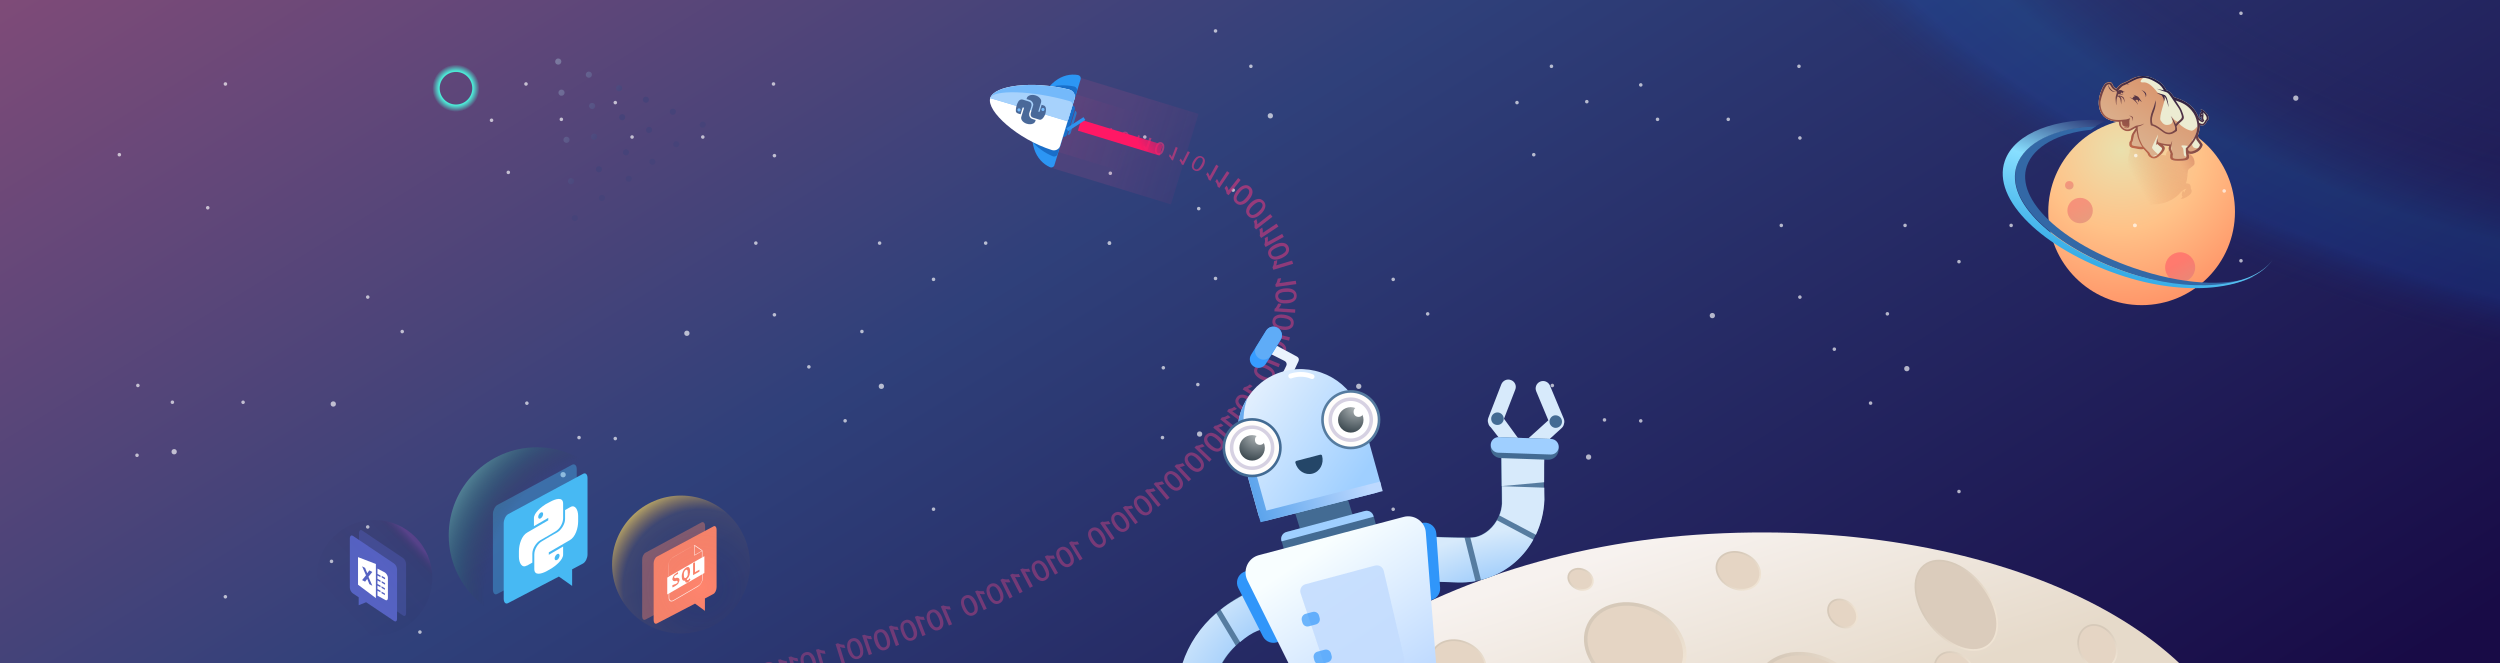 <?xml version="1.0" encoding="utf-8"?>
<!-- Generator: Adobe Illustrator 21.0.0, SVG Export Plug-In . SVG Version: 6.00 Build 0)  -->
<svg version="1.1" id="图层_1" xmlns="http://www.w3.org/2000/svg" xmlns:xlink="http://www.w3.org/1999/xlink" x="0px" y="0px"
	 viewBox="0 0 1414 375" style="enable-background:new 0 0 1414 375;" xml:space="preserve">
<rect x="0" y="0" width="1414" height="375" fill="#333333" stroke="none"/>
<style type="text/css">
	.st0{fill:none;}
	.st1{fill:url(#Rectangle-2_2_);}
	.st2{opacity:0.376;fill:url(#Oval-7_1_);enable-background:new    ;}
	.st3{fill:url(#Combined-Shape_11_);}
	.st4{fill:url(#Oval_1_);}
	.st5{opacity:0.763;fill:url(#Oval-2_3_);enable-background:new    ;}
	.st6{opacity:0.763;fill:url(#Oval-2_4_);enable-background:new    ;}
	.st7{fill:url(#Oval-2_5_);}
	.st8{fill:#3368A6;}
	.st9{fill:url(#Combined-Shape_12_);}
	.st10{fill:url(#Path-Copy-4_2_);}
	.st11{fill:#ECECD2;}
	.st12{opacity:0.796;fill:url(#Combined-Shape_13_);enable-background:new    ;}
	.st13{fill:url(#Shape_3_);}
	.st14{fill:none;stroke:url(#Oval-4_1_);stroke-width:6;}
	.st15{opacity:0.658;}
	.st16{fill:#FFFFFF;}
	.st17{fill:url(#_x31_0101010-10111010101-copy_1_);}
	.st18{opacity:0.127;fill:url(#Rectangle-10_1_);enable-background:new    ;}
	.st19{opacity:0.139;fill:url(#Rectangle-5_1_);enable-background:new    ;}
	.st20{fill:url(#Rectangle-12_1_);}
	.st21{fill:#196EC9;}
	.st22{fill:#2A78CA;}
	.st23{fill:#2E93EF;}
	.st24{fill:#2C96F4;}
	.st25{fill:#74B9FA;}
	.st26{fill:#A7D2FC;}
	.st27{fill:#4A6999;}
	.st28{fill:#74BBFD;}
	.st29{fill:url(#Oval-5_1_);}
	.st30{fill:#E5D5C4;stroke:url(#Oval-13_2_);stroke-width:2;}
	.st31{fill:#E5D5C4;stroke:url(#Oval-13_3_);}
	.st32{fill:#E5D5C4;stroke:url(#Oval-13-Copy-4_1_);}
	.st33{fill:#E1D2C1;stroke:url(#Oval-13-Copy-5_1_);stroke-width:2;}
	.st34{fill:#DBCCBC;stroke:url(#Oval-13-Copy-6_1_);}
	.st35{fill:#E5D5C4;stroke:url(#Oval-13-Copy-7_1_);}
	.st36{fill:#E5D5C4;stroke:url(#Oval-13-Copy-9_1_);}
	.st37{fill:#E5D5C4;stroke:url(#Oval-13-Copy-8_1_);}
	.st38{fill:#E5D5C4;stroke:url(#Oval-13-Copy-2_1_);}
	.st39{fill:#567CA0;}
	.st40{fill:url(#Combined-Shape_14_);}
	.st41{fill:url(#Combined-Shape_15_);}
	.st42{fill:#3096FA;}
	.st43{fill:#D7EAFB;}
	.st44{fill:#436B93;}
	.st45{fill:#9FCFFF;}
	.st46{fill:url(#Rectangle-36_1_);}
	.st47{opacity:0.888;fill:#C4DCFE;enable-background:new    ;}
	.st48{opacity:0.662;fill:#3096FA;enable-background:new    ;}
	.st49{fill:#EBF3FD;}
	.st50{fill:#379CFF;}
	.st51{fill:#5FACF7;}
	.st52{fill:url(#Rectangle-26_1_);}
	.st53{fill:#244668;}
	.st54{fill:url(#Combined-Shape_16_);}
	.st55{fill:#FFFDFB;stroke:#436B93;stroke-width:1.5;}
	.st56{fill:#FFFFFF;stroke:#D6D1E2;stroke-width:2;}
	.st57{fill:url(#Oval-24_2_);}
	.st58{fill:#FFFDFB;stroke:#567CA0;stroke-width:1.5;}
	.st59{fill:url(#Oval-24_3_);}
	.st60{opacity:0.387;fill:#FF856D;enable-background:new    ;}
	.st61{fill:#FF856D;}
	.st62{opacity:0.387;fill:#47B9F3;enable-background:new    ;}
	.st63{fill:#47B9F3;}
	.st64{opacity:0.387;fill:#5764C6;enable-background:new    ;}
	.st65{fill:#5764C6;}
	.st66{fill:url(#Oval-17_2_);}
	.st67{fill:url(#Oval-17-Copy-2_1_);}
	.st68{fill:url(#Oval-17_3_);}
	.st69{fill:#FFEEEA;}
	.st70{enable-background:new    ;}
</style>
<title>Artboard Copy</title>
<desc>Created with Sketch.</desc>
<rect x="817" y="932.8" class="st0" width="4.8" height="12.8"/>
<g>
	
		<linearGradient id="Rectangle-2_2_" gradientUnits="userSpaceOnUse" x1="47.891" y1="0.722" x2="48.801" y2="1.346" gradientTransform="matrix(1474 0 0 629.576 -70704 -391.999)">
		<stop  offset="0" style="stop-color:#804B78"/>
		<stop  offset="0.424" style="stop-color:#2F407A"/>
		<stop  offset="1" style="stop-color:#180B46"/>
	</linearGradient>
	<rect id="Rectangle-2" x="-5" y="-5" class="st1" width="1474" height="629.6"/>
	
		<radialGradient id="Oval-7_1_" cx="47.412" cy="0.957" r="0.838" gradientTransform="matrix(110.094 -338.835 613.149 199.224 -4368.254 15769.001)" gradientUnits="userSpaceOnUse">
		<stop  offset="0" style="stop-color:#1A165A"/>
		<stop  offset="0.633" style="stop-color:#1A2773;stop-opacity:0"/>
		<stop  offset="0.803" style="stop-color:#079FFF;stop-opacity:0.352"/>
		<stop  offset="0.905" style="stop-color:#0B76FF;stop-opacity:0.37"/>
		<stop  offset="1" style="stop-color:#101E56;stop-opacity:0"/>
	</radialGradient>
	<path id="Oval-7" class="st2" d="M922.1-263.7c-14.6,45.1-10.2,93.4,10.7,140.9c18.2,41.6,48.8,82.3,89.6,120.9
		c78.6,74.3,193.3,138.8,323.3,181.1s260.7,57.5,368,43.5c55.6-7.2,104.4-22.2,143.6-45.1c44.8-26.2,76.8-62.6,91.5-107.7
		c11.3-34.6-8.2-72-43.5-83.5s-73,7.3-84.3,41.9c-4.1,12.7-14.6,24.7-33.1,35.5c-22.4,13.1-54.2,22.9-93.1,28
		c-86,11.2-196.6-1.7-308.2-38C1274.8,17.5,1177.8-37,1114.8-96.6c-28.5-27-48.5-53.6-58.9-77.4c-8.6-19.6-10.1-35.4-5.9-48.2
		c11.3-34.6-8.2-72-43.5-83.5S933.3-298.3,922.1-263.7z"/>
	
		<g id="点阵图" transform="translate(358.433, 75.803) rotate(85) translate(-358.433, -75.803) translate(311.933, 34.303)">
		
			<linearGradient id="Combined-Shape_11_" gradientUnits="userSpaceOnUse" x1="144.612" y1="-126.527" x2="143.612" y2="-125.044" gradientTransform="matrix(92.531 5.556310e-05 -6.249682e-05 81.843 -13334.886 10413.043)">
			<stop  offset="0" style="stop-color:#464379"/>
			<stop  offset="1" style="stop-color:#FFFFFF"/>
		</linearGradient>
		<path id="Combined-Shape" class="st3" d="M44.7,3.9c-1,0-1.8-0.8-1.8-1.7c0-1,0.8-1.8,1.7-1.8c1,0,1.8,0.8,1.8,1.7
			C46.5,3,45.7,3.8,44.7,3.9z M2,82.2c-1,0-1.8-0.8-1.8-1.7c0-1,0.8-1.8,1.7-1.8c1,0,1.8,0.8,1.8,1.7C3.7,81.4,3,82.2,2,82.2z
			 M63.1,34.1c-1,0-1.8-0.8-1.8-1.7c0-1,0.8-1.8,1.7-1.8c1,0,1.8,0.8,1.8,1.7C64.8,33.3,64.1,34.1,63.1,34.1z M20,49.2
			c-1,0-1.8-0.8-1.8-1.7c0-1,0.8-1.8,1.7-1.8c1,0,1.8,0.8,1.8,1.7C21.8,48.4,21,49.2,20,49.2z M27.8,34.7c-1,0-1.8-0.8-1.8-1.7
			c0-1,0.8-1.8,1.7-1.8c1,0,1.8,0.8,1.8,1.7C29.5,33.9,28.7,34.7,27.8,34.7z M35.9,20.1c-1,0-1.8-0.8-1.8-1.7c0-1,0.8-1.8,1.7-1.8
			c1,0,1.8,0.8,1.8,1.7C37.7,19.3,36.9,20.1,35.9,20.1z M54.4,19.8c-1,0-1.8-0.8-1.8-1.7c0-1,0.8-1.8,1.7-1.8c1,0,1.8,0.8,1.8,1.7
			C56.2,19,55.4,19.8,54.4,19.8z M10.9,65.6c-1,0-1.8-0.8-1.8-1.7c0-1,0.8-1.8,1.7-1.8c1,0,1.8,0.8,1.8,1.7
			C12.6,64.8,11.8,65.6,10.9,65.6z M71.5,48.3c-1,0-1.8-0.8-1.8-1.7c0-1,0.8-1.8,1.7-1.8c1,0,1.8,0.8,1.8,1.7S72.5,48.2,71.5,48.3z
			 M81,64.3c-1,0-1.8-0.8-1.8-1.7s0.8-1.8,1.7-1.8c1,0,1.8,0.8,1.8,1.7C82.7,63.5,82,64.3,81,64.3z M91,80.6c-1,0-1.8-0.8-1.8-1.7
			c0-1,0.8-1.8,1.7-1.8c1,0,1.8,0.8,1.8,1.7C92.7,79.7,92,80.5,91,80.6z M45,34.4c-1,0-1.8-0.8-1.8-1.7c0-1,0.8-1.8,1.7-1.8
			c1,0,1.8,0.8,1.8,1.7C46.8,33.6,46,34.4,45,34.4z M36.5,48.9c-1,0-1.8-0.8-1.8-1.7c0-1,0.8-1.8,1.7-1.8c1,0,1.8,0.8,1.8,1.7
			C38.2,48.1,37.5,48.9,36.5,48.9z M56.5,48.5c-1,0-1.8-0.8-1.8-1.7c0-1,0.8-1.8,1.7-1.8s1.8,0.8,1.8,1.7
			C58.2,47.7,57.4,48.5,56.5,48.5z M28.7,65.3c-1,0-1.8-0.8-1.8-1.7c0-1,0.8-1.8,1.7-1.8c1,0,1.8,0.8,1.8,1.7
			C30.4,64.4,29.6,65.2,28.7,65.3z M46.1,65.7c-1,0-1.8-0.8-1.8-1.7c0-1,0.8-1.8,1.7-1.8c1,0,1.8,0.8,1.8,1.7
			C47.9,64.9,47.1,65.7,46.1,65.7z M64.7,64.6c-1,0-1.8-0.8-1.8-1.7c0-1,0.8-1.8,1.7-1.8c1,0,1.8,0.8,1.8,1.7
			C66.4,63.8,65.7,64.6,64.7,64.6z M19.7,81.9c-1,0-1.8-0.8-1.8-1.7c0-1,0.8-1.8,1.7-1.8c1,0,1.8,0.8,1.8,1.7
			C21.5,81,20.7,81.8,19.7,81.9z M70,80.9c-1,0-1.8-0.8-1.8-1.7c0-1,0.8-1.8,1.7-1.8c1,0,1.8,0.8,1.8,1.7C71.8,80.1,71,80.9,70,80.9
			z M46.5,81.4c-1,0-1.8-0.8-1.8-1.7c0-1,0.8-1.8,1.7-1.8c1,0,1.8,0.8,1.8,1.7C48.2,80.5,47.5,81.4,46.5,81.4z"/>
	</g>
	
		<g id="月球" transform="translate(1210, 109.5) scale(-1, 1) translate(-1210, -109.5) translate(1120, 37)">
		<g id="Group-2" transform="translate(0, 14.992)">
			
				<radialGradient id="Oval_1_" cx="1.062" cy="3.879" r="0.883" gradientTransform="matrix(105.647 0 0 105.647 -12.096 -376.988)" gradientUnits="userSpaceOnUse">
				<stop  offset="0" style="stop-color:#EAE0AD"/>
				<stop  offset="0.482" style="stop-color:#FFC288"/>
				<stop  offset="1" style="stop-color:#FF9266"/>
			</radialGradient>
			<circle id="Oval" class="st4" cx="88.7" cy="67.8" r="52.8"/>
			
				<linearGradient id="Oval-2_3_" gradientUnits="userSpaceOnUse" x1="3.704" y1="27.534" x2="3.34" y2="28.369" gradientTransform="matrix(14.313 0 0 14.313 68.315 -332.011)">
				<stop  offset="0" style="stop-color:#F48374"/>
				<stop  offset="1" style="stop-color:#DF917B"/>
			</linearGradient>
			<circle id="Oval-2" class="st5" cx="123.5" cy="67.1" r="7.2"/>
			
				<linearGradient id="Oval-2_4_" gradientUnits="userSpaceOnUse" x1="3.105" y1="23.155" x2="2.495" y2="24.162" gradientTransform="matrix(17.04 0 0 17.04 10.357 -301.348)">
				<stop  offset="0" style="stop-color:#FF6B6B"/>
				<stop  offset="1" style="stop-color:#D58E81"/>
			</linearGradient>
			<circle id="Oval-2_1_" class="st6" cx="66.9" cy="99.2" r="8.5"/>
			
				<linearGradient id="Oval-2_5_" gradientUnits="userSpaceOnUse" x1="10.416" y1="82.304" x2="10.053" y2="83.14" gradientTransform="matrix(4.771 0 0 4.771 79.171 -341.573)">
				<stop  offset="0" style="stop-color:#F4967C"/>
				<stop  offset="1" style="stop-color:#E69C7F"/>
			</linearGradient>
			<circle id="Oval-2_2_" class="st7" cx="129.6" cy="52.8" r="2.4"/>
			<path id="Combined-Shape_1_" class="st8" d="M114.4,19.3c22.8,0.6,40.3,9,44.8,22.1c7,20.4-21.2,46.5-62.3,60.7
				c-29.4,10.1-55.6,10.5-72,2.2c16.5,6,40.8,4.7,68.2-4.7c41.1-14.2,67-38.8,60.5-57.7c-3.8-10.9-17.4-18.6-36.2-20.5L114.4,19.3z"
				/>
			
				<linearGradient id="Combined-Shape_12_" gradientUnits="userSpaceOnUse" x1="-9.667212e-03" y1="4.802" x2="-9.667212e-03" y2="5.802" gradientTransform="matrix(152.671 -52.569 26.185 76.046 -47.707 -338.786)">
				<stop  offset="0" style="stop-color:#273171"/>
				<stop  offset="0.413" style="stop-color:#88DFFF"/>
				<stop  offset="1" style="stop-color:#35ABE6"/>
			</linearGradient>
			<path id="Combined-Shape_2_" class="st9" d="M166.1,39.1c7.5,21.9-21.9,49.6-64.1,64.1c-38.3,13.2-75.2,9.1-87.3-8.1
				c11.5,15.8,46.7,19.2,83.3,6.6c40.5-13.9,68.3-39.8,61.3-60.1c-4.5-13-21.7-21.3-44.2-22c-2.1-1.3-4.4-2.6-6.8-3.6
				C137,14.2,160.7,23.2,166.1,39.1z"/>
		</g>
		
			<g id="大象" transform="translate(87.19, 47.562) rotate(-10) translate(-87.19, -47.562) translate(53.69, 6.062)">
			
				<linearGradient id="Path-Copy-4_2_" gradientUnits="userSpaceOnUse" x1="140.498" y1="-175.005" x2="140.042" y2="-175.599" gradientTransform="matrix(59.27 -16.433 21.573 45.151 -4521.222 10275.759)">
				<stop  offset="0" style="stop-color:#D58351;stop-opacity:0"/>
				<stop  offset="0.617" style="stop-color:#E7A476;stop-opacity:0.603"/>
				<stop  offset="1" style="stop-color:#CF7C61"/>
			</linearGradient>
			<path id="Path-Copy-4" class="st10" d="M65.2,65.8c-0.6-2-1.5-3.9-2.7-5.6c-1.1-1.5-2.5-2.8-4.2-3.8c-1.2-0.7-2.5-1.1-3.8-1.4
				c-1.4-0.3-2.7-0.3-4-0.3c-0.1-0.2-0.2-0.4-0.3-0.6c-0.1-0.2-0.2-0.5-0.3-0.7c-0.4-0.9-1.1-1.7-2-2.3C47,50.4,46,50,45.1,49.8
				c-0.9-0.1-1.5,0-2,0.3s-1,0.7-1.4,1.1l-0.6,0.6c-0.1,0.1-0.3,0.3-0.4,0.4c0-0.1-0.1-0.2-0.1-0.3c0.2-0.5,0.3-0.9,0.4-1.4
				c0.1-0.3,0.2-0.6,0.3-0.9c0.1-0.5,0.3-0.9,0.3-1.3c0.1-0.4,0.1-0.8,0-1.4l-0.1-1.3c0-0.4-0.1-0.8-0.1-1.3
				c0.1-0.3,0.2-0.5,0.2-0.8s0-0.5-0.1-1c-0.2-1-0.6-1.6-1.1-1.9c-0.5-0.3-1.2-0.5-2-0.5c-0.1,0-0.3,0-0.6-0.1
				c-0.8-0.1-2-0.2-2.4-0.2c-0.5,0-0.9,0-1.3,0c-0.3,0-0.5,0.1-0.6,0.2c-0.3-0.3-0.6-0.5-0.8-0.7c-0.8-0.7-1.5-1.4-1.8-1.6
				c-0.1-0.2-0.2-0.4-0.3-0.5c-0.3-0.6-0.6-1-1.3-1.4c-1.4-0.9-2.4-1-3.3-0.5c-0.8,0.5-1.5,1.4-2.1,2.5c-0.3,0.5-0.8,1.4-1.1,2.3
				c-0.2,1-0.1,2,0.9,2.6c0.3,0.2,0.4,0.2,0.5,0.3c-0.4-0.1-0.8-0.1-1.1-0.2c-0.8-0.1-1.5-0.1-2.2-0.1c0-0.1,0-0.2,0-0.2
				c0-0.5,0-0.8,0-1.2c-0.1-0.4-0.2-0.7-0.5-1.2c0,0-0.1-0.1-0.1-0.2c-0.3-0.4-0.5-0.7-0.9-1.6c0-0.4,0-0.7,0-1.1
				c0-0.4-0.1-0.7-0.3-1.2c-0.4-1.2-1.5-1.6-2.8-1.7c-1.2-0.1-2.4,0.2-3.1,0.3c-0.2,0-0.3,0-0.4,0.1c-0.6,0.1-1.3,0.2-1.8,0.4
				c-1.1,0.4-1.8,1.2-1.1,2.9c0.1,0.3,0.2,0.5,0.3,0.8c0,0.1,0.1,0.2,0.1,0.3c-0.6-0.2-1.2-0.1-1.8,0.1c-1,0.3-2,1-2.6,1.5
				c-0.5,0.5-0.9,1-1.1,1.5c-0.3,0.5-0.5,1.2-0.6,1.8c-0.2,1,0,1.1,0.5,1.8C4.8,45.9,4.9,46,4.9,46c0.3,0.3,0.6,0.7,0.9,1
				s0.6,0.7,1,1c0.1,0.4,0.3,0.8,0.4,1.2c-0.3,0.5-0.2,0.8-0.1,1c0,0.2-0.1,0.5-0.1,0.7c0,0.3-0.1,0.5-0.1,0.8
				c-0.1,1.1-0.1,2-0.1,2.8c0,0.6,0.1,1.2,0.2,1.8c-0.5-0.2-1-0.2-1.5-0.1c-0.6,0.1-1.1,0.5-1.4,1.1c0,0.2-0.1,0.4-0.2,0.7
				c-0.1,0.2-0.1,0.5-0.2,0.8C3.3,59.1,3.1,59.6,3,60c-0.1,0.5,0,1,0.3,1.5c0.2,0.5,0.6,1,1,1.4c1.1,1.2,2.7,2.2,3.4,2.4l0.6,0.1
				L8,65c-0.1-0.3-0.2-0.5-0.3-0.8c0-0.1-0.1-0.2-0.1-0.2c0.3-0.2,0.5-0.6,0.6-0.9c0.1-0.6,0-1.3-0.1-1.9l-0.2-0.7L7.5,61
				c-0.1,0.1-0.2,0.2-0.3,0.3c-0.1,0.1-0.1,0.2-0.2,0.3c-0.1-0.8-0.2-1.7-0.8-2.3c0-0.1,0.2-0.1,0.4,0.1c0.4,0.2,0.8,0.5,1.2,0.9
				c0.4,0.4,0.7,0.8,1.1,1.2c0.4,0.8,0.9,1.5,1.4,2.2c0.5,0.7,1.2,1.4,1.9,2.1c1.8,1.6,3.5,2.8,5.5,3.7c1.9,0.9,4.1,1.5,6.7,2.2
				c0.4,0.4,0.7,0.7,1.1,1c0.4,0.4,0.8,0.7,1.2,1.1c0.6,0.5,1.1,0.8,1.6,1.1c0.4,0.2,0.9,0.3,1.3,0.4c0.9,1.1,1.7,2,2.6,2.8
				c1,0.9,2.1,1.6,3.6,2.3c3.1,1.4,5.7,2.3,8,2.3c2.4,0.1,4.5-0.6,6.7-2.1c0.4-0.3,0.8-0.6,1.2-0.9c0.9-0.7,1.8-1.4,2.8-1.9
				c0.4-0.2,0.7-0.4,1.1-0.6c0.3-0.2,0.6-0.5,0.9-0.8c0.3-0.4,0.7-0.8,0.9-1.3c0.2-0.4,0.4-0.8,0.5-1.2c0.5,0.2,1.1,0.5,1.5,0.8
				s0.8,0.7,1.1,1.2c0.3,0.4,0.7,0.8,1,1.1c0.1,0.1,0.2,0.2,0.4,0.3c0.5,0.3,1.1,0.3,1.7,0.2c0.5-0.1,1-0.4,1.3-0.7
				c0.1-0.1,0.2-0.3,0.3-0.4c0.5-1.2,0.7-2.9,0.7-4.7C66,69.4,65.7,67.3,65.2,65.8z"/>
			<path id="Path-Copy-4_1_" class="st11" d="M63.6,19c-0.2,1.9-0.8,3.7-1.7,5.3c-0.9,1.4-2.1,2.6-3.7,3.4c-1.1,0.5-2.4,0.8-3.7,1
				c-1.4,0.1-2.8,0.1-4.1-0.1c-0.1,0.2-0.1,0.4-0.2,0.6c-0.1,0.2-0.2,0.5-0.2,0.7c-0.3,0.8-0.9,1.5-1.7,2.1c-0.8,0.6-1.8,0.9-2.8,1
				c-0.9,0-1.6-0.2-2.2-0.5c-0.6-0.3-1.1-0.8-1.7-1.3l-0.7-0.6c-0.2-0.1-0.3-0.3-0.5-0.4c0,0.1,0,0.2-0.1,0.3
				c0.3,0.5,0.4,0.9,0.6,1.4l0,0c0.1,0.3,0.2,0.6,0.4,0.9c0.2,0.5,0.4,0.9,0.5,1.3c0.1,0.4,0.2,0.8,0.2,1.3v1.3c0,0.4,0,0.8,0,1.2
				c0.2,0.3,0.3,0.6,0.4,0.8c0.1,0.3,0.1,0.5,0,1c-0.1,1-0.4,1.5-1,1.8c-0.5,0.3-1.3,0.3-2.1,0.3c-0.1,0-0.4,0-0.6,0
				c-0.9,0-2.2,0-2.6,0c-0.5,0-1-0.1-1.4-0.2c-0.3-0.1-0.5-0.2-0.7-0.3c-0.3,0.2-0.6,0.4-0.8,0.6c-0.8,0.6-1.5,1.2-1.8,1.4
				c-0.1,0.2-0.2,0.3-0.3,0.5c-0.3,0.5-0.6,0.9-1.3,1.3c-1.5,0.7-2.6,0.7-3.6,0.1c-1-0.5-1.7-1.5-2.6-2.7c-0.4-0.6-1-1.5-1.3-2.4
				c-0.3-1-0.3-2,0.8-2.5c0.1,0,0.1,0,0.2-0.1s0.2-0.1,0.3-0.2c-0.4,0-0.8,0-1.2,0c-0.8,0-1.6-0.1-2.4-0.2c0,0.1,0,0.2,0,0.2
				c0.1,0.5,0.1,0.8,0.1,1.2c-0.1,0.3-0.2,0.6-0.5,1.1c0,0-0.1,0.1-0.2,0.2c-0.3,0.4-0.5,0.6-0.9,1.4c0,0.4,0.1,0.7,0,1
				c0,0.3-0.1,0.7-0.2,1.2c-0.3,1.2-1.6,1.4-3,1.3c-1.3-0.1-2.7-0.4-3.5-0.6c-0.2,0-0.3-0.1-0.5-0.1c-0.7-0.2-1.4-0.3-2-0.6
				c-1.2-0.5-2-1.3-1.3-2.9c0.1-0.2,0.2-0.5,0.3-0.8c0-0.1,0.1-0.2,0.1-0.3c-0.6,0.1-1.3,0-2-0.2c-1.1-0.4-2.2-1.2-2.9-1.8
				c-0.5-0.5-1-1-1.3-1.6S1.7,34.6,1.5,34c-0.2-1-0.1-1.1,0.6-1.7c0.1-0.1,0.2-0.2,0.2-0.2c0.3-0.3,0.6-0.6,0.9-0.9s0.7-0.6,1-0.9
				c0.2-0.4,0.3-0.8,0.5-1.1C4.8,29,4.9,28.7,5,28.5c0-0.3,0-0.5-0.1-0.8c0-0.3-0.1-0.5-0.1-0.8c-0.1-1-0.1-1.9-0.1-2.8
				c0-0.6,0.1-1.2,0.2-1.7c-0.5,0.1-1.1,0.1-1.5,0c-0.6-0.2-1.1-0.6-1.4-1.2c-0.1-0.2-0.2-0.5-0.3-0.7c-0.1-0.2-0.2-0.5-0.2-0.8
				c-0.4-0.4-0.7-0.8-0.8-1.3s0-1,0.3-1.5c0.2-0.5,0.6-0.9,1-1.3c1.1-1.1,2.7-1.9,3.4-2L6,13.5L5.8,14c-0.1,0.2-0.2,0.5-0.3,0.8
				c0,0.1-0.1,0.2-0.1,0.2c0.3,0.2,0.5,0.6,0.6,1c0.1,0.6,0.1,1.3-0.1,1.8l-0.2,0.6L5.3,18c-0.1-0.1-0.2-0.2-0.3-0.4
				c-0.1-0.1-0.1-0.2-0.2-0.3c0,0.9-0.1,1.7-0.8,2.3c0,0.1,0,0.1,0,0.1s0.1,0,0.4-0.1c0.4-0.2,0.8-0.4,1.2-0.7
				c0.4-0.3,0.7-0.7,1.1-1c0.4-0.7,0.9-1.4,1.4-2c0.5-0.7,1.2-1.3,1.9-1.9c1.7-1.4,3.4-2.4,5.4-3.1c1.9-0.7,4-1.1,6.6-1.5
				c0.3-0.3,0.7-0.6,1-0.9c0.4-0.3,0.7-0.6,1.1-1c0.6-0.4,1-0.7,1.5-0.9c0.4-0.2,0.8-0.2,1.3-0.2c0.8-1,1.5-1.8,2.4-2.5
				c0.9-0.8,1.9-1.4,3.3-1.9c2.8-1.1,5.3-1.7,7.5-1.5c2.3,0.1,4.4,1,6.7,2.7c0.4,0.3,0.9,0.7,1.3,1c1,0.8,1.9,1.5,3,2.2
				c0.4,0.2,0.8,0.4,1.1,0.7c0.3,0.2,0.7,0.5,1,0.9c0.4,0.4,0.8,0.9,1.1,1.4c0.3,0.4,0.5,0.8,0.7,1.3c0.5-0.2,1-0.4,1.4-0.7
				c0.3-0.3,0.6-0.7,0.9-1c0.3-0.3,0.5-0.7,0.8-1c0.1-0.1,0.2-0.2,0.3-0.2c0.5-0.2,1.1-0.2,1.6,0c0.5,0.2,1,0.5,1.4,0.8
				c0.2,0.1,0.3,0.3,0.4,0.4c0.7,1.2,1.2,2.9,1.5,4.7C63.7,15.5,63.8,17.5,63.6,19z"/>
			
				<linearGradient id="Combined-Shape_13_" gradientUnits="userSpaceOnUse" x1="140.143" y1="-173.915" x2="139.996" y2="-174.626" gradientTransform="matrix(58.19 -14.96 21.179 41.103 -4439.56 9289.089)">
				<stop  offset="0" style="stop-color:#D7A47F"/>
				<stop  offset="1" style="stop-color:#D68256"/>
			</linearGradient>
			<path id="Combined-Shape_3_" class="st12" d="M29.5,45c0.1,0,0.2-0.1,0.3-0.1c0.8-0.4,1-0.8,1.3-1.3c0.1-0.2,0.2-0.3,0.3-0.5
				c0.3-0.2,1.1-0.8,1.8-1.4c0.3-0.2,0.5-0.4,0.8-0.6c0.2,0.1,0.4,0.2,0.7,0.3c0.4,0.1,0.8,0.1,1.4,0.2c0.4,0,1.7,0,2.6,0
				c0.3,0,0.5,0,0.6,0c0.9,0,1.6,0,2.1-0.3c0.6-0.3,0.9-0.8,1-1.8c0-0.4,0-0.7,0-1c-0.1-0.3-0.2-0.5-0.4-0.8c0-0.4,0-0.8,0-1.2v-1.3
				c0-0.5-0.1-0.9-0.2-1.3c-0.1-0.4-0.3-0.8-0.5-1.3c-0.1-0.3-0.3-0.6-0.4-0.9l0,0c-0.2-0.5-0.4-0.9-0.6-1.4c0-0.1,0-0.2,0.1-0.3
				c0.2,0.1,0.3,0.3,0.5,0.4l0.7,0.6c0.6,0.5,1.1,0.9,1.7,1.3c0.6,0.3,1.3,0.5,2.2,0.5s1.9-0.4,2.8-1c0.8-0.5,1.4-1.3,1.7-2.1
				c0.1-0.2,0.2-0.5,0.2-0.7c0.1-0.2,0.1-0.4,0.2-0.6c1.3,0.2,2.7,0.3,4.1,0.1c1.3-0.1,2.6-0.4,3.7-1c1.6-0.8,2.8-2,3.7-3.4
				c1-1.5,1.5-3.4,1.7-5.3c0.2-1.5,0.1-3.6-0.3-5.5c-0.3-1.8-0.8-3.5-1.5-4.7c-0.1-0.1-0.2-0.3-0.4-0.4c-0.3-0.3-0.9-0.6-1.4-0.8
				c-0.6-0.2-1.2-0.2-1.6,0c-0.1,0.1-0.2,0.1-0.3,0.2c-0.3,0.3-0.6,0.6-0.8,1c-0.3,0.4-0.6,0.8-0.9,1c-0.4,0.3-0.9,0.5-1.4,0.7
				c-0.2-0.5-0.4-0.9-0.7-1.3c-0.3-0.5-0.7-0.9-1.1-1.4c-0.3-0.4-0.7-0.6-1-0.9c-0.4-0.2-0.7-0.5-1.1-0.7c-1.1-0.6-2.1-1.4-3-2.2
				c-0.2-0.2-0.4-0.3-0.6-0.5c-0.3-0.1-0.4-0.2-0.6-0.3c-1.1-1.1-3.2-1.8-6.3-2.1c2.2,2.8,2.2,3.9,0,3.3c-2.2-0.6-5.1,0.8-8.8,4.2
				c-2.5,0.8-4,1.5-4.6,2.1c-0.8,0.8,1.7,11.7,0,13.3c-1.7,1.7-2.9,2.5-5.4,1.3c-1.7-0.8-1.7-2.8,0-5.8c-0.6,1.4-1.4,2.4-2.5,2.9
				c-1.7,0.8-1.3,0-2.5,1.3c-1.3,1.3-5,2.9-7.5,2.9C6.8,26.4,6,21,6,25.1c0,2.8,0.6,4.9,1.7,6.3c0,2.4-0.6,3.8-1.7,4.2
				c-1.1,0.4-2.5,0-4.3-1.1c0,0.1,0.1,0.2,0.1,0.4L4,37.6c0.6,0.5,1.4,1,2.3,1.3c0.6,0.2,1.2,0.3,1.7,0.3l1.3-1.9l0-2.1
				c3.6,0,4.7,0.4,3.3,1.3c-1.4,0.8-1,3.6-2.1,4.6c-0.3,0.3-1,0.3-2.1,0L8,42.6c0.3,0.3,0.7,0.6,1.2,0.8c0.6,0.3,1.4,0.4,2,0.6
				c0.1,0,0.3,0.1,0.5,0.1c0.8,0.2,2.2,0.6,3.5,0.6c1.4,0.1,2.7-0.2,3-1.3c0-0.1,0-0.2,0.1-0.3c0-4.6,0.4-6.8,1.1-6.4
				c1.1,0.6,3.8,0.3,7.9-0.8v-4.2c1.4,4.7,2.1,7.4,2.1,7.9s-1.4,1.7-4.2,3.3L29.5,45z"/>
			
				<linearGradient id="Shape_3_" gradientUnits="userSpaceOnUse" x1="140.526" y1="-175.096" x2="140.574" y2="-174.05" gradientTransform="matrix(59.27 -15.415 21.573 42.353 -4523.558 9582.64)">
				<stop  offset="0" style="stop-color:#181743"/>
				<stop  offset="1" style="stop-color:#D8744A"/>
			</linearGradient>
			<path id="Shape" class="st13" d="M60.1,8.8c-0.4,1.6-1.3,2.9-3.1,3.5c-0.9,0.3-1.4,0-2.3-0.2c0.9,0.1,1.4,0.2,2.2-0.2
				C58.3,11.2,59.4,10.1,60.1,8.8L60.1,8.8z M63.6,19c-0.2,1.9-0.8,3.7-1.7,5.3c-0.9,1.4-2.1,2.6-3.7,3.4c-1.1,0.5-2.4,0.8-3.7,1
				c-1.4,0.1-2.8,0.1-4.1-0.1c-0.1,0.2-0.1,0.4-0.2,0.6c-0.1,0.2-0.2,0.5-0.2,0.7c-0.3,0.8-0.9,1.5-1.7,2.1c-0.8,0.6-1.8,0.9-2.8,1
				c-0.9,0-1.6-0.2-2.2-0.5c-0.6-0.3-1.1-0.8-1.7-1.3l-0.7-0.6c-0.2-0.1-0.3-0.3-0.5-0.4c0,0.1,0,0.2-0.1,0.3
				c0.3,0.5,0.4,0.9,0.6,1.4l0,0c0.1,0.3,0.2,0.6,0.4,0.9c0.2,0.5,0.4,0.9,0.5,1.3c0.1,0.4,0.2,0.8,0.2,1.3v1.3c0,0.4,0,0.8,0,1.2
				c0.2,0.3,0.3,0.6,0.4,0.8c0.1,0.3,0.1,0.5,0,1c-0.1,1-0.4,1.5-1,1.8c-0.5,0.3-1.3,0.3-2.1,0.3c-0.1,0-0.4,0-0.6,0
				c-0.9,0-2.2,0-2.6,0c-0.5,0-1-0.1-1.4-0.2c-0.3-0.1-0.5-0.2-0.7-0.3c-0.3,0.2-0.6,0.4-0.8,0.6c-0.8,0.6-1.5,1.2-1.8,1.4
				c-0.1,0.2-0.2,0.3-0.3,0.5c-0.3,0.5-0.6,0.9-1.3,1.3c-1.5,0.7-2.6,0.7-3.6,0.1c-1-0.5-1.7-1.5-2.6-2.7c-0.4-0.6-1-1.5-1.3-2.4
				c-0.3-1-0.3-2,0.8-2.5c0.1,0,0.1,0,0.2-0.1s0.2-0.1,0.3-0.2c-0.4,0-0.8,0-1.2,0c-0.8,0-1.6-0.1-2.4-0.2c0,0.1,0,0.2,0,0.2
				c0.1,0.5,0.1,0.8,0.1,1.2c-0.1,0.3-0.2,0.6-0.5,1.1c0,0-0.1,0.1-0.2,0.2c-0.3,0.4-0.5,0.6-0.9,1.4c0,0.4,0.1,0.7,0,1
				c0,0.3-0.1,0.7-0.2,1.2c-0.3,1.2-1.6,1.4-3,1.3c-1.3-0.1-2.7-0.4-3.5-0.6c-0.2,0-0.3-0.1-0.5-0.1c-0.7-0.2-1.4-0.3-2-0.6
				c-1.2-0.5-2-1.3-1.3-2.9c0.1-0.2,0.2-0.5,0.3-0.8c0-0.1,0.1-0.2,0.1-0.3c-0.6,0.1-1.3,0-2-0.2c-1.1-0.4-2.2-1.2-2.9-1.8
				c-0.5-0.5-1-1-1.3-1.6S1.7,34.6,1.5,34c-0.2-1-0.1-1.1,0.6-1.7c0.1-0.1,0.2-0.2,0.2-0.2c0.3-0.3,0.6-0.6,0.9-0.9s0.7-0.6,1-0.9
				c0.2-0.4,0.3-0.8,0.5-1.1C4.8,29,4.9,28.7,5,28.5c0-0.3,0-0.5-0.1-0.8c0-0.3-0.1-0.5-0.1-0.8c-0.1-1-0.1-1.9-0.1-2.8
				c0-0.6,0.1-1.2,0.2-1.7c-0.5,0.1-1.1,0.1-1.5,0c-0.6-0.2-1.1-0.6-1.4-1.2c-0.1-0.2-0.2-0.5-0.3-0.7c-0.1-0.2-0.2-0.5-0.2-0.8
				c-0.4-0.4-0.7-0.8-0.8-1.3s0-1,0.3-1.5c0.2-0.5,0.6-0.9,1-1.3c1.1-1.1,2.7-1.9,3.4-2L6,13.5L5.8,14c-0.1,0.2-0.2,0.5-0.3,0.8
				c0,0.1-0.1,0.2-0.1,0.2c0.3,0.2,0.5,0.6,0.6,1c0.1,0.6,0.1,1.3-0.1,1.8l-0.2,0.6L5.3,18c-0.1-0.1-0.2-0.2-0.3-0.4
				c-0.1-0.1-0.1-0.2-0.2-0.3c0,0.9-0.1,1.7-0.8,2.3c0,0.1,0,0.1,0,0.1s0.1,0,0.4-0.1c0.4-0.2,0.8-0.4,1.2-0.7
				c0.4-0.3,0.7-0.7,1.1-1c0.4-0.7,0.9-1.4,1.4-2c0.5-0.7,1.2-1.3,1.9-1.9c1.7-1.4,3.4-2.4,5.4-3.1c1.9-0.7,4-1.1,6.6-1.5
				c0.3-0.3,0.7-0.6,1-0.9c0.4-0.3,0.7-0.6,1.1-1c0.6-0.4,1-0.7,1.5-0.9c0.4-0.2,0.8-0.2,1.3-0.2c0.8-1,1.5-1.8,2.4-2.5
				c0.9-0.8,1.9-1.4,3.3-1.9c2.8-1.1,5.3-1.7,7.5-1.5c2.3,0.1,4.4,1,6.7,2.7c0.4,0.3,0.9,0.7,1.3,1c1,0.8,1.9,1.5,3,2.2
				c0.4,0.2,0.8,0.4,1.1,0.7c0.3,0.2,0.7,0.5,1,0.9c0.4,0.4,0.8,0.9,1.1,1.4c0.3,0.4,0.5,0.8,0.7,1.3c0.5-0.2,1-0.4,1.4-0.7
				c0.3-0.3,0.6-0.7,0.9-1c0.3-0.3,0.5-0.7,0.8-1c0.1-0.1,0.2-0.2,0.3-0.2c0.5-0.2,1.1-0.2,1.6,0c0.5,0.2,1,0.5,1.4,0.8
				c0.2,0.1,0.3,0.3,0.4,0.4c0.7,1.2,1.2,2.9,1.5,4.7C63.7,15.5,63.8,17.5,63.6,19z M53.8,10.9c-0.1,0-0.2,0-0.3,0
				c0.1,0.1,0.3,0.3,0.3,0.5l0.1-0.1C54,11.2,53.9,11.1,53.8,10.9L53.8,10.9z M4.6,16.4c0.3,0,0.4,0.1,0.6,0.3
				c0-0.4-0.1-0.8-0.5-0.9c0,0.1,0,0.1-0.1,0.2C4.6,16.1,4.6,16.3,4.6,16.4z M5.6,21.2c0-0.1,0-0.2,0.1-0.2c0.2-0.5,0.3-0.9,0.5-1.4
				c-0.4,0.3-0.8,0.6-1.4,0.8c-1.4,0.5-1.3,0.1-1.9-1C4.2,18.5,3.6,17.3,4,16c0.1-0.3,0.2-0.6,0.4-1c-1.3,0.7-3.7,2.8-2.1,4.3
				c0.2,0.6,0.3,1,0.6,1.5C3.3,21.9,4.6,21.6,5.6,21.2L5.6,21.2z M9.2,36.7c-1.4-2-2.7-4.3-3.4-6.7c-0.1,0.3-0.3,0.7-0.4,1
				c-0.6,0.6-1.3,1.2-1.9,1.8C3,33.3,2.9,33.3,3,33.9c0.1,0.8,0.7,1.7,1.5,2.5c0.7,0.7,3.3,2.5,4.3,1.3C9.1,37.4,9.2,37.1,9.2,36.7
				L9.2,36.7L9.2,36.7z M40.2,33c-0.2-0.5-0.3-0.9-0.5-1.4c-0.3,1.1-0.8,2.1-1.2,3.3c-0.4,1.1-2.4,4.4-3.6,5.2
				c0.2,0.2,0.6,0.2,1.4,0.3c0.5,0,2.6,0.1,3.1,0.1c1.2,0,1.6-0.1,1.7-1.3c0.1-0.6,0-0.7-0.3-1.2l-0.1-2.8
				C40.8,34.3,40.6,33.8,40.2,33z M60.9,9.7c-0.3-0.6-1.3-1.5-2-0.9s-1.2,1.5-2,2c-1,0.7-2.8,0.5-2.5,2.1c0.2,1.1,0.3,2.4,0,3.5
				c-0.3,1-0.5,2.5-1.1,3.2c0.2-0.6,0.5-2.1,0.5-3.1c0-0.6,0-1.2-0.1-1.9c-0.1,0-0.3,0-0.4,0c-0.5,0-1.2,0.6-1.4,1
				c-0.6,1.1-0.6,2.1-1.3,3.1c0.5-1.1,0.2-2.2,0.7-3.4c0.2-0.4,0.6-0.8,1.1-1c-0.3,0-0.5,0.1-0.9,0.2c-1.7,0.4-1.6,1.6-2.7,2.8
				c1-1.7,0.5-2.9,2.7-3.3c0.7-0.2,1.3-0.2,1.7,0.1l0,0c0.1,0,0.2,0,0.4,0c-0.1-0.3-0.1-0.6-0.2-0.9c-1-0.1-1.9-0.1-3,0
				c0.2-0.1,0.4-0.2,0.7-0.2c0.3-0.1,0.6-0.2,1-0.2c0-0.1,0-0.1,0.1-0.2c0-0.3-0.2-0.6-0.6-0.6c-0.3,0-0.6,0.2-0.7,0.5
				c0,0.1,0,0.3,0.1,0.4v-0.1l0,0c-0.1-0.2-0.2-0.5-0.2-0.8c0-0.2,0.1-0.4,0.2-0.6h-0.1c-0.2,0.1-0.8,0.1-1,0
				c0.5-0.1,1.2-0.3,1.6-0.5l0,0c0.3-0.2,0.6-0.2,1-0.2c0.2,0,0.3,0.1,0.5,0.1c0.2,0.1,0.4,0.1,0.7,0.2c-0.4-0.8-0.9-1.6-1.5-2.3
				c-0.5-0.7-1-0.9-1.8-1.4C50.3,7.1,50.2,7,50,6.9c-0.6-0.1-1.3-0.2-1.8-0.1c0.5-0.2,0.8-0.2,1.2-0.3c-1.1-0.8-2.1-1.6-3.3-2.5
				c-4.3-3.3-7.8-3-13.3-0.8c-2.2,0.9-3,1.8-4.4,3.4l0,0c1.4,0,2.8-0.1,4.2-0.2c-1.5,0.3-2.9,0.6-4.4,0.8c-1.6,0.2-2.1,0.2-3.3,1.3
				c-2.2,2-4.1,4.3-6.2,6.3c-1.2,1.2-1.8,2.4-2.5,3.7c-0.7,1.3-0.6,1.9,0.3,3c1,1.2,1.5,1.7,1.9,2.8c1.1-1.5,2.3-2.7,3.7-4.2
				c-1.1,1.6-2.1,3.1-3,4.8c-0.6,1-0.8,1.5-0.8,2.7c1.1,1.1,1.7,1.7,2.7,2c1.1,0.3,2,0.2,3-0.2c2.4-1.1,4.6-2.6,7.3-2.8
				c1.4-2.2,1-5,0.5-7.6c-0.4-2.1-0.3-4,0.2-6.1c0.1,2.1,0.3,4,0.8,6c0.6,2.9,0.8,5.5-0.6,8.5c-2.9,0.1-5.3,1.6-7.9,2.8
				c-1.2,0.5-2.2,0.6-3.5,0.3c-1.3-0.3-2.3-1.2-3.7-2.6c0.1-1,0.3-1.7,0.7-2.4c-0.5-1.3-1.1-2-2.2-3.3c-1.3-1.6-1.3-2.3-0.3-4.1
				c0.7-1.3,1.4-2.5,2.5-3.7c1.1-1.2,2.1-2.3,3.1-3.3c-4.2,0.6-6.9,1.5-9.8,3.9c-2.1,1.7-3.5,3.9-4.4,6.4c-0.6,1.6-0.8,3.1-0.5,5.7
				c0.4,3.3,2.3,7,4.3,9.7c-0.3,1.7-0.6,3-1.1,4.2c-0.6,1.4,1.7,1.8,2.8,2.1c0.9,0.2,4.4,1.1,4.7,0c0.2-0.7,0.2-1.1,0.2-1.9
				c0.6-1.1,0.8-1.3,1.2-1.9c0.5-0.7,0.5-1,0.5-1.8c0-1.1,0-3,0-3.7c0.2,0.6,0.3,1.5,0.5,2.3c2.5,0.4,4.9,0.4,7.3-0.1
				c0-0.2,0.1-0.3,0.2-0.5c0.2-0.5,0.5-1.1,0.7-1.6c0,0.5-0.1,1-0.1,1.6c0,0.5,0,1,0,1.5c0,0.3,0.1,0.6,0.1,0.9
				c-0.2-0.3-0.5-0.5-0.6-0.8c-1.1,0.7-1.7,1-2.8,1.6c-1.1,0.6,0.2,2.5,0.6,3.2c1,1.5,2.3,3.3,4.2,2.4c0.6-0.3,1-1,1.4-1.5
				c0.6-0.3,3.5-2.6,4-2.9c0.7-0.4,3.1-4,3.4-4.9c0.7-2,1.5-3.5,1.7-5.6c-1.5-0.6-2.3-1.2-3.4-2.4c1.5,1.1,2.9,1.6,4.5,2.1
				c0.6,0.5,1.2,1,1.9,1.5c0.9,0.8,1.8,1.5,3.1,1.5c1.4,0,3.1-1,3.5-2.3c0.2-0.5,0.3-1,0.5-1.5c-0.3-0.1-0.6-0.1-0.8-0.2
				c-0.3,0.7-0.3,0.9-0.4,1.4c-0.2,0.8-1.5,1.4-2.8,1.1c-0.5-0.1-0.7-0.2-0.9-0.3c0.1,0.3,0.4,0.6,0.9,0.7s0.9,0.1,1.7,0
				c-0.9,0.5-1.2,0.5-1.9,0.3c-1.8-0.4-1.1-2.3-0.8-3.5c0.2-0.8,0.2-1.6,0-2.3c0.7,0.4,1.2,0.7,2,1c3.6,1.1,7.8,2.2,11.4,0.4
				c2.8-1.4,4.3-4.6,4.7-7.6C62.6,16.4,62.1,12.3,60.9,9.7L60.9,9.7z M42.8,25.5c-0.1,0.4-0.2,0.9-0.2,1.3c0.2-0.5,0.4-1,0.6-1.4
				c0.2-0.5,0.4-0.5,0.8-0.8c0.3-0.2,1-0.4,1.3-0.6c-0.4,0.1-1,0.2-1.3,0.2C43.1,24.4,42.9,24.6,42.8,25.5L42.8,25.5z M26.6,9.8
				c-1.1,1-2.2,4.5-2.5,5.8c0.5-1.1,1.9-4.3,2.9-5.2c0.3-0.2,0.5-0.4,0.7-0.5c-0.7,1.1-0.7,1.4-0.4,3c0.2-1.6,0.8-2.2,1.8-3.3
				c1.1-0.2,2-0.5,3.1-0.9C31,8.8,29.8,8.9,28.5,9C27.4,9.2,27.3,9.1,26.6,9.8L26.6,9.8z M44.9,13.6c-0.2-0.5-0.7-0.8-1.1-0.9
				c0.4-0.2,0.9-0.4,1.2-0.7c-1,0.4-2.1,0.3-3,0.8c-0.7,0.5-1.8,1.9-2.5,2.5c0.5-0.2,1.1-0.5,1.6-0.9c0,0.3,0.1,0.5,0.2,0.8
				c0.1,0.3,0.3,0.5,0.6,0.6c-0.1-0.1-0.1-0.1-0.2-0.2c-0.2-0.4,0-0.9,0.4-1c0.4-0.2,0.9,0,1.1,0.4v0.1c-0.4,0.3-0.8,0.6-1.1,1
				c-0.3,0.3-0.5,0.7-0.7,1.1c1.4-1.6,3.5-2.8,5.5-3.3c-0.5,0-1.2,0.1-1.9,0.3C45,14,45,13.8,44.9,13.6L44.9,13.6z M37.8,12.2
				c0.3-1.3,0.9-2.6,3.2-3.6C38,9.3,37.5,10.4,37.8,12.2L37.8,12.2z"/>
		</g>
	</g>
	
		<radialGradient id="Oval-4_1_" cx="46.526" cy="16.605" r="0.548" gradientTransform="matrix(24.338 0 0 24.338 -874.466 -354.245)" gradientUnits="userSpaceOnUse">
		<stop  offset="0" style="stop-color:#463258"/>
		<stop  offset="0.724" style="stop-color:#4DEAD7"/>
		<stop  offset="1" style="stop-color:#4DEAD7;stop-opacity:0"/>
	</radialGradient>
	<circle id="Oval-4" class="st14" cx="257.9" cy="49.9" r="12.2"/>
	<g id="背景星球" transform="translate(67, 17)" class="st15">
		<circle id="Oval-14" class="st16" cx="321.5" cy="171.5" r="1.5"/>
		<circle id="Oval-14-Copy-15" class="st16" cx="251.5" cy="251.5" r="1.5"/>
		<circle id="Oval-14-Copy-45" class="st16" cx="31.5" cy="238.5" r="1.5"/>
		<circle id="Oval-14-Copy-47" class="st16" cx="651.5" cy="48.5" r="1.5"/>
		<circle id="Oval-14-Copy-16" class="st16" cx="121.5" cy="211.5" r="1.5"/>
		<circle id="Oval-14-Copy-14" class="st16" cx="431.5" cy="201.5" r="1.5"/>
		<circle id="Oval-14-Copy" class="st16" cx="411" cy="221" r="1"/>
		<circle id="Oval-14-Copy-10" class="st16" cx="461" cy="271" r="1"/>
		<circle id="Oval-14-Copy-11" class="st16" cx="461" cy="141" r="1"/>
		<circle id="Oval-14-Copy-12" class="st16" cx="561" cy="81" r="1"/>
		<circle id="Oval-14-Copy-13" class="st16" cx="611" cy="101" r="1"/>
		<circle id="Oval-14-Copy-2" class="st16" cx="390.5" cy="190.5" r="1"/>
		
			<ellipse id="Oval-14-Copy-22" transform="matrix(-0.866 0.5 -0.5 -0.866 121.005 369.585)" class="st16" cx="11" cy="201" rx="1" ry="1"/>
		
			<ellipse id="Oval-14-Copy-21" transform="matrix(-0.866 0.5 -0.5 -0.866 403.588 453.886)" class="st16" cx="141" cy="281" rx="1" ry="1"/>
		
			<ellipse id="Oval-14-Copy-20" transform="matrix(-0.866 0.5 -0.5 -0.866 338.602 211.294)" class="st16" cx="141" cy="151" rx="1" ry="1"/>
		
			<ellipse id="Oval-14-Copy-19" transform="matrix(-0.866 0.5 -0.5 -0.866 536.544 278.269)" class="st16" cx="231" cy="211" rx="1" ry="1"/>
		
			<ellipse id="Oval-14-Copy-18" transform="matrix(-0.866 0.5 -0.5 -0.866 639.846 290.596)" class="st16" cx="281" cy="231" rx="1" ry="1"/>
		
			<ellipse id="Oval-14-Copy-34" transform="matrix(-0.866 0.5 -0.5 -0.866 544.866 -63.96)" class="st16" cx="281" cy="41" rx="1" ry="1"/>
		
			<ellipse id="Oval-14-Copy-35" transform="matrix(-0.866 0.5 -0.5 -0.866 419.239 -10.307)" class="st16" cx="211" cy="51" rx="1" ry="1"/>
		
			<ellipse id="Oval-14-Copy-36" transform="matrix(-0.866 0.5 -0.5 -0.866 727.811 -52.968)" class="st16" cx="371" cy="71" rx="1" ry="1"/>
		
			<ellipse id="Oval-14-Copy-37" transform="matrix(-0.866 0.5 -0.5 -0.866 772.802 114.98)" class="st16" cx="371" cy="161" rx="1" ry="1"/>
		
			<ellipse id="Oval-14-Copy-17" transform="matrix(-0.866 0.5 -0.5 -0.866 273.114 567.838)" class="st16" cx="60.5" cy="320.5" rx="1" ry="1"/>
		
			<ellipse id="Oval-14-Copy-38" transform="matrix(-0.866 0.5 -0.5 -0.866 236.787 357.569)" class="st16" cx="70.5" cy="210.5" rx="1" ry="1"/>
		
			<ellipse id="Oval-14-Copy-39" transform="matrix(-0.866 0.5 -0.5 -0.866 144.477 162.297)" class="st16" cx="50.5" cy="100.5" rx="1" ry="1"/>
		
			<ellipse id="Oval-14-Copy-40" transform="matrix(-0.866 0.5 -0.5 -0.866 384.739 237.935)" class="st16" cx="160.5" cy="170.5" rx="1" ry="1"/>
		<circle id="Oval-14-Copy-3" class="st16" cx="420.5" cy="170.5" r="1"/>
		<circle id="Oval-14-Copy-4" class="st16" cx="430.5" cy="120.5" r="1"/>
		<circle id="Oval-14-Copy-5" class="st16" cx="490.5" cy="120.5" r="1"/>
		<circle id="Oval-14-Copy-6" class="st16" cx="560.5" cy="120.5" r="1"/>
		<circle id="Oval-14-Copy-23" class="st16" cx="250.5" cy="50.5" r="1"/>
		<circle id="Oval-14-Copy-24" class="st16" cx="230.5" cy="30.5" r="1"/>
		<circle id="Oval-14-Copy-25" class="st16" cx="290.5" cy="60.5" r="1"/>
		<circle id="Oval-14-Copy-42" class="st16" cx="120.5" cy="300.5" r="1"/>
		<circle id="Oval-14-Copy-43" class="st16" cx="170.5" cy="340.5" r="1"/>
		<circle id="Oval-14-Copy-44" class="st16" cx="10.5" cy="240.5" r="1"/>
		<circle id="Oval-14-Copy-31" class="st16" cx="60.5" cy="30.5" r="1"/>
		<circle id="Oval-14-Copy-41" class="st16" cx="220.5" cy="80.5" r="1"/>
		<circle id="Oval-14-Copy-32" class="st16" cx="0.5" cy="70.5" r="1"/>
		<circle id="Oval-14-Copy-33" class="st16" cx="30.5" cy="210.5" r="1"/>
		<circle id="Oval-14-Copy-26" class="st16" cx="260.5" cy="230.5" r="1"/>
		<circle id="Oval-14-Copy-27" class="st16" cx="330.5" cy="60.5" r="1"/>
		<circle id="Oval-14-Copy-28" class="st16" cx="370.5" cy="30.5" r="1"/>
		<circle id="Oval-14-Copy-29" class="st16" cx="360.5" cy="120.5" r="1"/>
		<circle id="Oval-14-Copy-7" class="st16" cx="560.5" cy="120.5" r="1"/>
		<circle id="Oval-14-Copy-8" class="st16" cx="620.5" cy="140.5" r="1"/>
		<circle id="Oval-14-Copy-9" class="st16" cx="620.5" cy="0.5" r="1"/>
	</g>
	<g id="背景星球-copy" transform="translate(647, 7)" class="st15">
		<circle id="Oval-14_1_" class="st16" cx="321.5" cy="171.5" r="1.5"/>
		<circle id="Oval-14-Copy-15_1_" class="st16" cx="251.5" cy="251.5" r="1.5"/>
		<circle id="Oval-14-Copy-45_1_" class="st16" cx="31.5" cy="238.5" r="1.5"/>
		<circle id="Oval-14-Copy-47_1_" class="st16" cx="651.5" cy="48.5" r="1.5"/>
		<circle id="Oval-14-Copy-16_1_" class="st16" cx="121.5" cy="211.5" r="1.5"/>
		<circle id="Oval-14-Copy-14_1_" class="st16" cx="431.5" cy="201.5" r="1.5"/>
		<circle id="Oval-14-Copy_1_" class="st16" cx="411" cy="221" r="1"/>
		<circle id="Oval-14-Copy-10_1_" class="st16" cx="461" cy="271" r="1"/>
		<circle id="Oval-14-Copy-11_1_" class="st16" cx="461" cy="141" r="1"/>
		<circle id="Oval-14-Copy-12_1_" class="st16" cx="561" cy="81" r="1"/>
		<circle id="Oval-14-Copy-13_1_" class="st16" cx="611" cy="101" r="1"/>
		<circle id="Oval-14-Copy-2_1_" class="st16" cx="390.5" cy="190.5" r="1"/>
		
			<ellipse id="Oval-14-Copy-22_1_" transform="matrix(-0.866 0.5 -0.5 -0.866 121.005 369.585)" class="st16" cx="11" cy="201" rx="1" ry="1"/>
		
			<ellipse id="Oval-14-Copy-21_1_" transform="matrix(-0.866 0.5 -0.5 -0.866 403.588 453.886)" class="st16" cx="141" cy="281" rx="1" ry="1"/>
		
			<ellipse id="Oval-14-Copy-20_1_" transform="matrix(-0.866 0.5 -0.5 -0.866 338.602 211.294)" class="st16" cx="141" cy="151" rx="1" ry="1"/>
		
			<ellipse id="Oval-14-Copy-19_1_" transform="matrix(-0.866 0.5 -0.5 -0.866 536.544 278.269)" class="st16" cx="231" cy="211" rx="1" ry="1"/>
		
			<ellipse id="Oval-14-Copy-18_1_" transform="matrix(-0.866 0.5 -0.5 -0.866 639.846 290.596)" class="st16" cx="281" cy="231" rx="1" ry="1"/>
		
			<ellipse id="Oval-14-Copy-34_1_" transform="matrix(-0.866 0.5 -0.5 -0.866 544.866 -63.96)" class="st16" cx="281" cy="41" rx="1" ry="1"/>
		
			<ellipse id="Oval-14-Copy-35_1_" transform="matrix(-0.866 0.5 -0.5 -0.866 419.239 -10.307)" class="st16" cx="211" cy="51" rx="1" ry="1"/>
		
			<ellipse id="Oval-14-Copy-36_1_" transform="matrix(-0.866 0.5 -0.5 -0.866 727.811 -52.968)" class="st16" cx="371" cy="71" rx="1" ry="1"/>
		
			<ellipse id="Oval-14-Copy-37_1_" transform="matrix(-0.866 0.5 -0.5 -0.866 772.802 114.98)" class="st16" cx="371" cy="161" rx="1" ry="1"/>
		
			<ellipse id="Oval-14-Copy-17_1_" transform="matrix(-0.866 0.5 -0.5 -0.866 273.114 567.838)" class="st16" cx="60.5" cy="320.5" rx="1" ry="1"/>
		
			<ellipse id="Oval-14-Copy-38_1_" transform="matrix(-0.866 0.5 -0.5 -0.866 236.787 357.569)" class="st16" cx="70.5" cy="210.5" rx="1" ry="1"/>
		
			<ellipse id="Oval-14-Copy-39_1_" transform="matrix(-0.866 0.5 -0.5 -0.866 144.477 162.297)" class="st16" cx="50.5" cy="100.5" rx="1" ry="1"/>
		
			<ellipse id="Oval-14-Copy-40_1_" transform="matrix(-0.866 0.5 -0.5 -0.866 384.739 237.935)" class="st16" cx="160.5" cy="170.5" rx="1" ry="1"/>
		<circle id="Oval-14-Copy-3_1_" class="st16" cx="420.5" cy="170.5" r="1"/>
		<circle id="Oval-14-Copy-4_1_" class="st16" cx="430.5" cy="120.5" r="1"/>
		<circle id="Oval-14-Copy-5_1_" class="st16" cx="490.5" cy="120.5" r="1"/>
		<circle id="Oval-14-Copy-6_1_" class="st16" cx="560.5" cy="120.5" r="1"/>
		<circle id="Oval-14-Copy-23_1_" class="st16" cx="250.5" cy="50.5" r="1"/>
		<circle id="Oval-14-Copy-24_1_" class="st16" cx="230.5" cy="30.5" r="1"/>
		<circle id="Oval-14-Copy-25_1_" class="st16" cx="290.5" cy="60.5" r="1"/>
		<circle id="Oval-14-Copy-42_1_" class="st16" cx="120.5" cy="300.5" r="1"/>
		<circle id="Oval-14-Copy-43_1_" class="st16" cx="170.5" cy="340.5" r="1"/>
		<circle id="Oval-14-Copy-44_1_" class="st16" cx="10.5" cy="240.5" r="1"/>
		<circle id="Oval-14-Copy-31_1_" class="st16" cx="60.5" cy="30.5" r="1"/>
		<circle id="Oval-14-Copy-41_1_" class="st16" cx="220.5" cy="80.5" r="1"/>
		<circle id="Oval-14-Copy-32_1_" class="st16" cx="0.5" cy="70.5" r="1"/>
		<circle id="Oval-14-Copy-33_1_" class="st16" cx="30.5" cy="210.5" r="1"/>
		<circle id="Oval-14-Copy-26_1_" class="st16" cx="260.5" cy="230.5" r="1"/>
		<circle id="Oval-14-Copy-27_1_" class="st16" cx="330.5" cy="60.5" r="1"/>
		<circle id="Oval-14-Copy-28_1_" class="st16" cx="370.5" cy="30.5" r="1"/>
		<circle id="Oval-14-Copy-29_1_" class="st16" cx="360.5" cy="120.5" r="1"/>
		<circle id="Oval-14-Copy-7_1_" class="st16" cx="560.5" cy="120.5" r="1"/>
		<circle id="Oval-14-Copy-8_1_" class="st16" cx="620.5" cy="140.5" r="1"/>
		<circle id="Oval-14-Copy-9_1_" class="st16" cx="620.5" cy="0.5" r="1"/>
	</g>
	
		<radialGradient id="_x31_0101010-10111010101-copy_1_" cx="49.97" cy="0.797" r="1.108" gradientTransform="matrix(52.927 248.424 619.032 -131.886 -2813.746 -12023.484)" gradientUnits="userSpaceOnUse">
		<stop  offset="0" style="stop-color:#B7568D;stop-opacity:0"/>
		<stop  offset="1" style="stop-color:#D52B74"/>
	</radialGradient>
	<path id="_x31_0101010-10111010101-copy" class="st17" d="M627.3,78.4l0.7,0.2l1-6l-0.9-0.3l-0.8,4.8c-0.3-0.4-0.6-0.8-1.1-1.1
		l-0.2,1c0.2,0.1,0.5,0.3,0.7,0.6C627,77.9,627.2,78.1,627.3,78.4z M635.3,80.5c0.7,0.2,1.3,0,1.8-0.4s0.8-1.1,1.1-2
		c0.2-0.9,0.2-1.7,0-2.3c-0.2-0.7-0.7-1.1-1.3-1.3c-0.7-0.2-1.3,0-1.8,0.4s-0.8,1.1-1.1,2c-0.2,0.9-0.2,1.7,0,2.3
		C634.1,79.9,634.6,80.3,635.3,80.5z M635.5,79.5c-0.4-0.1-0.7-0.4-0.7-1c0-0.4,0-0.8,0.2-1.4c0.1-0.6,0.3-1,0.5-1.3
		c0.3-0.4,0.7-0.6,1.1-0.5c0.4,0.1,0.7,0.4,0.7,1c0,0.4,0,0.8-0.2,1.4c-0.1,0.6-0.3,1-0.5,1.3C636.3,79.5,635.9,79.7,635.5,79.5z
		 M642,82.7l0.8,0.2l1.9-6.1l-1-0.3l-1.5,4.9c-0.3-0.4-0.7-0.8-1.2-1.2l-0.3,1c0.3,0.2,0.5,0.4,0.8,0.6
		C641.7,82.1,641.9,82.4,642,82.7z M648,85.1l0.9,0.3l2.4-7.2l-1.2-0.4l-1.9,5.8c-0.3-0.5-0.7-1-1.3-1.4l-0.4,1.2
		c0.3,0.2,0.6,0.4,0.9,0.8C647.6,84.5,647.8,84.8,648,85.1z M654.7,87.5c0.8,0.3,1.5,0.2,2.1-0.3s1.1-1.2,1.4-2.3
		c0.4-1.1,0.4-2,0.3-2.7c-0.2-0.8-0.7-1.4-1.4-1.7c-0.8-0.3-1.5-0.2-2.1,0.3s-1.1,1.2-1.4,2.3c-0.4,1.1-0.4,2-0.3,2.7
		C653.5,86.7,654,87.2,654.7,87.5z M655,86.6c-0.5-0.2-0.8-0.6-0.8-1.3c0-0.5,0.1-1.1,0.3-1.8c0.2-0.7,0.5-1.2,0.8-1.6
		c0.4-0.5,0.9-0.7,1.4-0.5s0.8,0.7,0.8,1.3c0,0.5-0.1,1.1-0.3,1.8c-0.2,0.7-0.5,1.2-0.8,1.6C656,86.7,655.6,86.8,655,86.6z
		 M662.6,90.4l0.8,0.4l2.7-7.2l-1.1-0.5l-2.2,5.7c-0.3-0.6-0.7-1.1-1.2-1.6l-0.4,1.2c0.3,0.2,0.5,0.5,0.8,0.9
		C662.3,89.7,662.5,90.1,662.6,90.4z M668.4,93l0.9,0.4l3.7-7.3l-1.2-0.6l-2.9,5.9c-0.2-0.6-0.7-1.2-1.2-1.7l-0.6,1.2
		c0.3,0.2,0.6,0.6,0.8,0.9C668.1,92.3,668.3,92.7,668.4,93z M675.6,96.4c0.9,0.5,1.8,0.5,2.7,0c0.9-0.4,1.6-1.3,2.3-2.4
		c0.7-1.2,0.9-2.2,0.9-3.2c-0.1-1-0.6-1.7-1.5-2.2s-1.8-0.5-2.7,0c-0.9,0.4-1.6,1.3-2.3,2.4s-0.9,2.2-0.9,3.2
		C674.2,95.2,674.7,96,675.6,96.4z M676,95.6c-0.7-0.3-0.9-1-0.8-1.8c0.1-0.6,0.4-1.3,0.9-2.2c0.5-0.9,0.9-1.5,1.4-1.9
		c0.7-0.6,1.3-0.7,2-0.4c0.7,0.3,0.9,1,0.8,1.8c-0.1,0.6-0.4,1.3-0.9,2.2c-0.5,0.9-1,1.5-1.4,1.9C677.3,95.9,676.6,96,676,95.6z
		 M683.6,101.6l1,0.7l4.6-8.3l-1.3-0.9l-3.7,6.6c-0.2-0.8-0.6-1.5-1.2-2.3l-0.8,1.3c0.3,0.3,0.6,0.8,0.8,1.3
		C683.3,100.7,683.5,101.2,683.6,101.6z M688.7,105.6l1,0.7l5.7-8.5l-1.4-1l-4.5,6.8c-0.2-0.8-0.6-1.6-1.2-2.4l-0.9,1.4
		c0.3,0.4,0.6,0.8,0.9,1.4C688.5,104.6,688.6,105.1,688.7,105.6z M693.8,109.6l1.1,0.8l6.8-8.6l-1.4-1.1l-5.4,6.9
		c-0.2-0.9-0.5-1.7-1.2-2.6l-1.1,1.4c0.3,0.4,0.6,0.9,0.8,1.5C693.6,108.5,693.7,109.1,693.8,109.6z M699.1,114.9
		c1,0.9,2.2,1.2,3.5,0.8c1.3-0.3,2.5-1.2,3.7-2.6s1.9-2.7,2.1-4c0.2-1.4-0.3-2.5-1.3-3.4s-2.2-1.2-3.5-0.8c-1.3,0.3-2.5,1.2-3.7,2.6
		s-1.9,2.7-2.1,4C697.6,112.9,698,114,699.1,114.9z M700.1,113.7c-0.7-0.6-0.9-1.4-0.5-2.5c0.3-0.7,0.8-1.5,1.6-2.5
		c0.8-0.9,1.5-1.6,2.2-1.9c1-0.5,1.8-0.5,2.5,0.1s0.8,1.4,0.5,2.5c-0.3,0.7-0.8,1.5-1.6,2.5c-0.8,0.9-1.5,1.6-2.2,1.9
		C701.6,114.3,700.8,114.3,700.1,113.7z M705.9,122.1c0.9,1,2.1,1.4,3.4,1.1c1.3-0.2,2.6-1,3.9-2.2c1.3-1.3,2.1-2.5,2.4-3.8
		c0.3-1.3,0-2.5-1-3.5s-2.1-1.4-3.4-1.1c-1.3,0.2-2.6,1-3.9,2.2c-1.3,1.3-2.1,2.5-2.4,3.8C704.6,120,705,121.1,705.9,122.1z
		 M707.1,121c-0.6-0.7-0.7-1.5-0.2-2.5c0.3-0.7,0.9-1.4,1.8-2.3c0.9-0.8,1.7-1.4,2.4-1.7c1-0.4,1.8-0.3,2.5,0.3
		c0.6,0.7,0.7,1.5,0.2,2.5c-0.3,0.7-0.9,1.5-1.8,2.3c-0.9,0.9-1.7,1.4-2.4,1.7C708.5,121.8,707.7,121.6,707.1,121z M709.5,128.7
		l0.9,1.1l9.3-7.2l-1.2-1.5l-7.4,5.8c0.1-1-0.1-1.9-0.5-3l-1.5,1.2c0.2,0.5,0.4,1.1,0.5,1.7C709.6,127.6,709.6,128.2,709.5,128.7z
		 M712.5,133.4l0.8,1.2l9.8-6.5l-1.1-1.6l-7.8,5.2c0.1-0.9,0.1-1.9-0.3-3l-1.6,1.1c0.2,0.5,0.3,1.1,0.3,1.8
		C712.7,132.3,712.6,132.9,712.5,133.4z M715.1,138.4l0.7,1.3l10.3-5.7l-0.9-1.7l-8.2,4.5c0.2-0.9,0.2-1.9,0-3l-1.7,0.9
		c0.1,0.5,0.2,1.1,0.2,1.8C715.4,137.2,715.3,137.8,715.1,138.4z M717.6,144.6c0.6,1.2,1.5,2,2.9,2.2c1.3,0.2,2.8-0.1,4.4-0.8
		c1.7-0.8,2.9-1.7,3.6-2.8c0.7-1.2,0.8-2.4,0.3-3.6c-0.6-1.3-1.5-2-2.9-2.2c-1.3-0.2-2.8,0.1-4.4,0.8c-1.7,0.8-2.9,1.7-3.6,2.8
		C717.1,142.1,717,143.3,717.6,144.6z M719.1,143.9c-0.4-0.9-0.2-1.7,0.6-2.4c0.5-0.5,1.4-1,2.5-1.5s2-0.8,2.8-0.8
		c1.1-0.1,1.8,0.3,2.2,1.2c0.4,0.8,0.2,1.7-0.6,2.4c-0.6,0.5-1.4,1.1-2.5,1.5c-1.1,0.5-2.1,0.8-2.8,0.8
		C720.2,145.1,719.4,144.7,719.1,143.9z M719.7,151.2c0.3-0.5,0.5-1.1,0.7-1.7c0.1-0.7,0.2-1.3,0.2-1.8l1.8-0.6c0,1.1-0.2,2.1-0.6,3
		l9-2.7l0.6,1.8l-11.2,3.4L719.7,151.2z M721.3,161c0.4-0.4,0.7-1,0.9-1.6s0.4-1.2,0.5-1.8l1.9-0.3c-0.2,1.1-0.5,2.1-1,2.8l9.3-1.3
		l0.3,1.9l-11.6,1.6L721.3,161z M721.3,167.7c0.1,1.4,0.7,2.4,1.9,3.1c1.1,0.7,2.6,0.9,4.4,0.8c1.8-0.1,3.3-0.5,4.3-1.3
		c1.1-0.8,1.6-1.9,1.5-3.3c-0.1-1.4-0.7-2.4-1.9-3.1c-1.1-0.7-2.6-0.9-4.4-0.8c-1.8,0.1-3.3,0.5-4.3,1.3
		C721.7,165.2,721.2,166.3,721.3,167.7z M722.9,167.6c0-0.9,0.4-1.6,1.5-2c0.7-0.3,1.7-0.5,2.9-0.5c1.2-0.1,2.2,0,2.9,0.2
		c1.1,0.3,1.6,0.9,1.7,1.9c0,0.9-0.4,1.6-1.5,2c-0.7,0.3-1.7,0.5-2.9,0.5c-1.2,0.1-2.2,0-2.9-0.2C723.5,169.1,723,168.5,722.9,167.6
		z M720.9,174.7l-0.1,1.4l11.7,0.8l0.1-1.9l-9.4-0.6c0.7-0.7,1.2-1.5,1.6-2.6l-1.9-0.1c-0.2,0.5-0.4,1.1-0.8,1.6
		C721.8,173.9,721.4,174.4,720.9,174.7z M719.7,181.4c-0.2,1.3,0.2,2.5,1.2,3.4s2.4,1.4,4.2,1.7s3.3,0.1,4.5-0.5s2-1.6,2.1-2.9
		c0.2-1.4-0.2-2.5-1.2-3.4s-2.4-1.4-4.2-1.7s-3.3-0.1-4.5,0.5C720.6,179,719.9,180,719.7,181.4z M721.3,181.6
		c0.1-0.9,0.7-1.5,1.8-1.7c0.7-0.2,1.7-0.2,2.9,0s2.1,0.4,2.8,0.8c1,0.5,1.4,1.2,1.3,2.2c-0.1,0.9-0.7,1.5-1.8,1.7
		c-0.8,0.2-1.7,0.2-2.9,0s-2.2-0.4-2.8-0.8C721.6,183.2,721.2,182.5,721.3,181.6z M718.1,188.5l-0.4,1.4l11.4,2.8l0.5-1.9l-9.1-2.3
		c0.8-0.5,1.5-1.3,2-2.2l-1.8-0.5c-0.3,0.5-0.6,1-1.1,1.5C719,187.8,718.5,188.2,718.1,188.5z M715.7,194.9
		c-0.4,1.3-0.2,2.5,0.7,3.6c0.8,1,2.1,1.8,3.8,2.4c1.8,0.6,3.3,0.7,4.5,0.3c1.3-0.4,2.2-1.2,2.6-2.5c0.4-1.3,0.2-2.5-0.7-3.6
		c-0.8-1-2.1-1.8-3.8-2.4c-1.8-0.6-3.3-0.7-4.5-0.3C717,192.8,716.1,193.6,715.7,194.9z M717.3,195.4c0.3-0.9,1-1.4,2.1-1.4
		c0.8,0,1.7,0.1,2.9,0.5s2,0.8,2.6,1.3c0.9,0.7,1.2,1.5,0.9,2.3c-0.3,0.9-1,1.3-2.1,1.4c-0.8,0-1.7-0.1-2.9-0.5s-2.1-0.8-2.6-1.3
		C717.3,197.1,717,196.3,717.3,195.4z M713,201.9l-0.6,1.3l10.8,4.5l0.7-1.8l-8.7-3.6c0.9-0.4,1.6-1,2.3-1.9l-1.8-0.7
		c-0.3,0.4-0.7,0.9-1.3,1.3C714.1,201.4,713.5,201.7,713,201.9z M709.7,208.1c-0.6,1.2-0.5,2.4,0.2,3.6c0.7,1.1,1.8,2.1,3.5,2.9
		s3.1,1.1,4.4,0.9c1.4-0.2,2.3-0.9,2.9-2.2c0.6-1.2,0.5-2.5-0.2-3.6s-1.8-2.1-3.5-2.9c-1.7-0.8-3.1-1.1-4.4-0.9
		C711.3,206.2,710.3,206.9,709.7,208.1z M711.2,208.8c0.4-0.8,1.1-1.2,2.3-1.1c0.8,0.1,1.7,0.4,2.8,0.9s1.9,1.1,2.5,1.6
		c0.8,0.8,1,1.6,0.6,2.4c-0.4,0.8-1.2,1.2-2.3,1.1c-0.8-0.1-1.7-0.4-2.8-0.9s-1.9-1.1-2.5-1.6C711,210.5,710.8,209.7,711.2,208.8z
		 M703.6,219.1l-0.7,1.2l10,6.1l1-1.6l-8-4.9c0.9-0.3,1.8-0.8,2.6-1.5l-1.6-1c-0.4,0.4-0.9,0.7-1.5,1.1
		C704.7,218.7,704.1,218.9,703.6,219.1z M699.4,224.9c-0.8,1.1-0.9,2.3-0.3,3.6c0.5,1.2,1.5,2.3,3.1,3.3c1.5,1,3,1.5,4.3,1.5
		c1.4,0,2.4-0.6,3.2-1.7c0.8-1.1,0.9-2.4,0.3-3.6c-0.5-1.2-1.5-2.3-3.1-3.3s-3-1.5-4.3-1.5C701.2,223.2,700.2,223.7,699.4,224.9z
		 M700.8,225.8c0.5-0.8,1.3-1,2.4-0.8c0.7,0.2,1.6,0.6,2.6,1.3s1.7,1.3,2.2,1.9c0.7,0.9,0.7,1.7,0.2,2.5s-1.3,1-2.4,0.8
		c-0.7-0.2-1.6-0.6-2.6-1.3s-1.8-1.3-2.2-1.9C700.3,227.4,700.3,226.6,700.8,225.8z M694.9,231.4l-0.9,1.2l9.4,7l1.1-1.5l-7.6-5.6
		c0.9-0.2,1.8-0.6,2.7-1.3l-1.5-1.1c-0.4,0.3-0.9,0.7-1.6,0.9C696,231.1,695.4,231.3,694.9,231.4z M691.1,236.1l-0.9,1.1l9.2,7.3
		l1.2-1.5l-7.4-5.8c0.9-0.2,1.9-0.6,2.8-1.2l-1.5-1.2c-0.4,0.3-1,0.6-1.6,0.9C692.2,235.9,691.6,236.1,691.1,236.1z M687.1,240.8
		l-0.9,1.1l9,7.5l1.2-1.5l-7.2-6.1c0.9-0.1,1.9-0.5,2.8-1.1l-1.5-1.2c-0.4,0.3-1,0.6-1.6,0.8C688.3,240.7,687.7,240.8,687.1,240.8z
		 M682,246.1c-0.9,1-1.2,2.2-0.9,3.5s1.2,2.5,2.6,3.7c1.4,1.2,2.7,1.9,4,2.1c1.4,0.2,2.5-0.2,3.4-1.3c0.9-1,1.2-2.2,0.9-3.5
		s-1.2-2.5-2.6-3.7c-1.4-1.2-2.7-1.9-4-2.1C684.1,244.7,683,245.1,682,246.1z M683.3,247.2c0.6-0.7,1.4-0.9,2.5-0.4
		c0.7,0.3,1.5,0.8,2.4,1.6s1.5,1.6,1.9,2.2c0.5,1,0.5,1.8-0.1,2.5s-1.4,0.8-2.5,0.4c-0.7-0.3-1.5-0.8-2.4-1.6s-1.6-1.6-1.9-2.2
		C682.6,248.7,682.7,247.9,683.3,247.2z M676.6,252.1l-1,1l8.4,8.1l1.3-1.4l-6.8-6.5c1-0.1,1.9-0.4,2.9-0.9l-1.4-1.3
		c-0.5,0.3-1,0.5-1.7,0.7C677.8,252,677.2,252.1,676.6,252.1z M671.2,257c-1,1-1.3,2.1-1.1,3.5c0.2,1.3,1,2.6,2.3,3.9
		s2.6,2.1,3.9,2.4c1.3,0.3,2.5-0.1,3.5-1c1-1,1.3-2.1,1.1-3.5c-0.2-1.3-1-2.6-2.3-3.9s-2.6-2.1-3.9-2.4
		C673.4,255.7,672.2,256.1,671.2,257z M672.4,258.2c0.7-0.7,1.5-0.8,2.5-0.3c0.7,0.3,1.5,0.9,2.3,1.8c0.9,0.9,1.4,1.6,1.8,2.3
		c0.5,1,0.4,1.8-0.3,2.5c-0.7,0.6-1.5,0.7-2.5,0.3c-0.7-0.3-1.5-0.9-2.3-1.8c-0.9-0.9-1.5-1.7-1.8-2.3
		C671.6,259.7,671.7,258.8,672.4,258.2z M665.4,262.7l-1.1,1l8,8.6l1.4-1.3l-6.4-6.9c1,0,1.9-0.3,2.9-0.8l-1.3-1.4
		c-0.5,0.3-1,0.5-1.7,0.6C666.6,262.7,666,262.7,665.4,262.7z M659.8,267.4c-1,0.9-1.4,2-1.3,3.4c0.2,1.3,0.9,2.6,2.1,4
		s2.5,2.2,3.7,2.6c1.3,0.3,2.5,0.1,3.5-0.8s1.4-2.1,1.3-3.4c-0.2-1.3-0.9-2.6-2.1-4c-1.2-1.4-2.5-2.2-3.7-2.6
		C662,266.2,660.8,266.5,659.8,267.4z M660.8,268.6c0.7-0.6,1.5-0.7,2.5-0.1c0.7,0.4,1.4,1,2.2,1.9s1.4,1.7,1.6,2.4
		c0.4,1,0.3,1.9-0.4,2.5s-1.5,0.7-2.5,0.1c-0.7-0.4-1.4-1-2.2-1.9s-1.4-1.7-1.6-2.4C660,270.1,660.2,269.2,660.8,268.6z
		 M653.6,272.8l-1.1,0.9l7.5,9l1.5-1.2l-6-7.2c1,0,1.9-0.2,3-0.6l-1.2-1.5c-0.5,0.2-1.1,0.4-1.7,0.5
		C654.8,272.9,654.2,272.9,653.6,272.8z M648.7,276.7l-1.1,0.9l7.4,9.1l1.5-1.2l-5.9-7.3c1,0.1,1.9-0.1,3-0.6l-1.2-1.5
		c-0.5,0.2-1.1,0.4-1.7,0.5C649.9,276.8,649.3,276.8,648.7,276.7z M642.8,281.1c-1.1,0.8-1.6,1.9-1.5,3.3c0.1,1.3,0.7,2.7,1.8,4.1
		c1.1,1.5,2.3,2.4,3.5,2.8c1.3,0.4,2.5,0.2,3.6-0.6c1.1-0.8,1.6-2,1.5-3.3s-0.7-2.7-1.8-4.1c-1.1-1.5-2.3-2.4-3.5-2.8
		C645,280,643.8,280.2,642.8,281.1z M643.8,282.4c0.7-0.6,1.6-0.6,2.5,0c0.6,0.4,1.3,1.1,2.1,2.1c0.7,1,1.2,1.8,1.5,2.5
		c0.3,1,0.1,1.9-0.6,2.4c-0.7,0.6-1.6,0.6-2.5,0c-0.7-0.4-1.3-1.1-2.1-2.1s-1.2-1.8-1.5-2.5C642.8,283.7,643,282.9,643.8,282.4z
		 M636.3,286.2l-1.2,0.9l7,9.4l1.5-1.1l-5.6-7.6c0.9,0.1,1.9,0,3-0.4l-1.1-1.5c-0.5,0.2-1.1,0.4-1.8,0.4S636.8,286.3,636.3,286.2z
		 M630.1,290.3c-1.1,0.8-1.7,1.9-1.6,3.2c0,1.3,0.6,2.7,1.7,4.2c1.1,1.5,2.2,2.5,3.4,2.9c1.3,0.5,2.5,0.3,3.6-0.5s1.7-1.9,1.6-3.2
		c0-1.3-0.6-2.7-1.7-4.2c-1.1-1.5-2.2-2.5-3.4-2.9C632.4,289.3,631.2,289.5,630.1,290.3z M631,291.6c0.8-0.5,1.6-0.5,2.5,0.1
		c0.6,0.4,1.3,1.1,2,2.1s1.2,1.9,1.4,2.6c0.3,1.1,0.1,1.9-0.7,2.4c-0.7,0.5-1.6,0.5-2.5-0.1c-0.6-0.4-1.3-1.1-2-2.1
		s-1.2-1.9-1.4-2.6C630.1,292.9,630.3,292.1,631,291.6z M623.4,295l-1.2,0.8l6.6,9.7l1.6-1.1l-5.3-7.8c0.9,0.1,1.9,0,3-0.3l-1.1-1.6
		c-0.5,0.2-1.1,0.3-1.8,0.4C624.6,295.2,624,295.2,623.4,295z M617.1,298.9c-1.1,0.7-1.7,1.8-1.7,3.2c0,1.3,0.5,2.7,1.5,4.3
		c1,1.5,2.1,2.6,3.3,3.1c1.3,0.5,2.5,0.4,3.6-0.3c1.2-0.8,1.7-1.8,1.7-3.2c0-1.3-0.5-2.7-1.5-4.3c-1-1.5-2.1-2.6-3.3-3.1
		C619.4,298.1,618.2,298.2,617.1,298.9z M618,300.3c0.8-0.5,1.6-0.4,2.5,0.2c0.6,0.4,1.2,1.2,1.9,2.2s1.1,1.9,1.3,2.6
		c0.3,1.1,0,1.9-0.8,2.4s-1.6,0.4-2.5-0.2c-0.6-0.5-1.3-1.2-1.9-2.2c-0.7-1-1.1-1.9-1.3-2.6C616.9,301.6,617.2,300.8,618,300.3z
		 M605.8,306.2l-1.2,0.8l6.1,10l1.6-1l-4.9-8c0.9,0.2,1.9,0.1,3-0.2l-1-1.6c-0.5,0.2-1.1,0.3-1.8,0.3
		C607,306.4,606.4,306.3,605.8,306.2z M599.3,309.8c-1.2,0.7-1.8,1.7-1.9,3.1c-0.1,1.3,0.4,2.7,1.3,4.3s2,2.7,3.2,3.2
		c1.2,0.6,2.5,0.5,3.6-0.2c1.2-0.7,1.8-1.7,1.9-3.1c0.1-1.3-0.4-2.7-1.3-4.3s-2-2.7-3.2-3.2C601.7,309,600.5,309.1,599.3,309.8z
		 M600.1,311.2c0.8-0.5,1.6-0.4,2.5,0.3c0.6,0.5,1.2,1.2,1.8,2.3c0.6,1,1,1.9,1.1,2.7c0.2,1.1-0.1,1.9-0.9,2.3
		c-0.8,0.5-1.6,0.4-2.5-0.3c-0.6-0.5-1.2-1.3-1.8-2.3c-0.6-1.1-1-2-1.1-2.7C599,312.4,599.3,311.6,600.1,311.2z M592.2,314.1
		l-1.3,0.7l5.8,10.2l1.7-0.9l-4.6-8.2c0.9,0.2,1.9,0.2,3-0.1l-0.9-1.7c-0.5,0.1-1.1,0.2-1.8,0.2
		C593.3,314.3,592.7,314.2,592.2,314.1z M585.5,317.5c-1.2,0.7-1.9,1.7-2,3s0.3,2.8,1.2,4.4s1.9,2.7,3.1,3.3
		c1.2,0.6,2.4,0.6,3.6-0.1c1.2-0.7,1.9-1.7,2-3s-0.3-2.8-1.2-4.4s-1.9-2.7-3.1-3.3C587.9,316.8,586.7,316.8,585.5,317.5z
		 M586.3,318.9c0.8-0.5,1.6-0.3,2.5,0.4c0.6,0.5,1.2,1.3,1.7,2.4c0.6,1.1,0.9,2,1.1,2.7c0.2,1.1-0.2,1.9-1,2.3s-1.6,0.3-2.5-0.4
		c-0.6-0.5-1.2-1.3-1.7-2.4c-0.6-1.1-0.9-2-1.1-2.7C585.2,320.1,585.5,319.3,586.3,318.9z M578.3,321.5c0.5,0.2,1.2,0.3,1.8,0.3
		c0.7,0,1.3,0,1.8-0.2l0.9,1.7c-1.1,0.2-2.1,0.2-3,0l4.4,8.3l-1.7,0.9l-5.5-10.4L578.3,321.5z M572.6,324.5c0.5,0.2,1.1,0.3,1.8,0.3
		s1.3,0,1.8-0.2l0.9,1.7c-1.1,0.2-2.1,0.2-3,0l4.3,8.4l-1.7,0.9l-5.4-10.4L572.6,324.5z M567,327.3c0.5,0.2,1.1,0.3,1.8,0.4
		c0.7,0,1.3,0,1.8-0.1l0.9,1.7c-1.1,0.2-2.1,0.2-3-0.1l4.2,8.4l-1.7,0.9l-5.2-10.5L567,327.3z M560.1,330.3
		c-1.2,0.6-1.9,1.6-2.1,2.9c-0.2,1.3,0.1,2.8,0.9,4.4c0.8,1.7,1.8,2.8,2.9,3.5c1.2,0.7,2.4,0.7,3.6,0.1c1.2-0.6,1.9-1.6,2.1-2.9
		c0.2-1.3-0.1-2.8-0.9-4.4c-0.8-1.7-1.8-2.8-2.9-3.5C562.6,329.8,561.4,329.7,560.1,330.3z M560.8,331.8c0.8-0.4,1.7-0.2,2.5,0.5
		c0.5,0.5,1.1,1.3,1.6,2.4s0.8,2,0.9,2.8c0.1,1.1-0.2,1.9-1.1,2.3c-0.8,0.4-1.6,0.2-2.5-0.5c-0.6-0.5-1.1-1.3-1.6-2.4
		s-0.8-2-0.9-2.8C559.6,333,560,332.2,560.8,331.8z M552.7,334c0.5,0.2,1.1,0.3,1.8,0.4c0.7,0,1.3,0,1.8-0.1l0.8,1.7
		c-1.1,0.2-2.1,0.1-3-0.2l4,8.5l-1.7,0.8l-4.9-10.6L552.7,334z M545.8,336.9c-1.2,0.6-2,1.5-2.2,2.9c-0.2,1.3,0.1,2.8,0.8,4.4
		c0.8,1.7,1.7,2.9,2.8,3.5c1.2,0.7,2.4,0.8,3.6,0.2c1.3-0.6,2-1.5,2.2-2.9c0.2-1.3-0.1-2.8-0.8-4.4c-0.8-1.7-1.7-2.9-2.8-3.5
		C548.2,336.4,547,336.4,545.8,336.9z M546.4,338.4c0.9-0.4,1.7-0.2,2.4,0.6c0.5,0.5,1,1.4,1.6,2.5c0.5,1.1,0.8,2,0.8,2.8
		c0.1,1.1-0.3,1.8-1.2,2.2c-0.8,0.4-1.7,0.2-2.4-0.6c-0.5-0.5-1.1-1.4-1.6-2.5s-0.8-2.1-0.8-2.8
		C545.2,339.5,545.6,338.8,546.4,338.4z M533.5,342.4c0.5,0.2,1.1,0.4,1.8,0.5s1.3,0.1,1.8,0l0.7,1.8c-1.1,0.1-2.1,0-3-0.3l3.7,8.7
		l-1.8,0.7l-4.6-10.8L533.5,342.4z M526.5,345c-1.3,0.5-2,1.4-2.3,2.8c-0.3,1.3,0,2.8,0.7,4.5s1.6,2.9,2.7,3.6
		c1.1,0.8,2.3,0.9,3.6,0.4s2-1.5,2.3-2.8s0-2.8-0.7-4.5s-1.6-2.9-2.7-3.6C529,344.6,527.8,344.5,526.5,345z M527.1,346.5
		c0.9-0.4,1.7-0.1,2.4,0.7c0.5,0.6,1,1.4,1.5,2.5s0.7,2.1,0.7,2.8c0,1.1-0.4,1.8-1.2,2.2c-0.9,0.3-1.7,0.1-2.4-0.7
		c-0.5-0.6-1-1.4-1.5-2.5s-0.7-2.1-0.7-2.8C525.8,347.6,526.3,346.9,527.1,346.5z M518.8,348.3c0.5,0.2,1.1,0.4,1.8,0.5
		s1.3,0.1,1.8,0l0.7,1.8c-1.1,0.1-2.1,0-3-0.3l3.4,8.8l-1.8,0.7l-4.3-10.9L518.8,348.3z M511.8,350.8c-1.3,0.5-2.1,1.4-2.4,2.7
		c-0.3,1.3-0.1,2.8,0.6,4.5s1.5,3,2.6,3.7c1.1,0.8,2.3,0.9,3.6,0.5c1.3-0.5,2.1-1.4,2.4-2.7c0.3-1.3,0.1-2.8-0.6-4.5
		c-0.7-1.7-1.5-3-2.6-3.7C514.2,350.4,513,350.3,511.8,350.8z M512.3,352.3c0.9-0.3,1.7-0.1,2.4,0.8c0.5,0.6,1,1.4,1.4,2.6
		c0.4,1.1,0.7,2.1,0.7,2.9c0,1.1-0.4,1.8-1.3,2.2c-0.9,0.3-1.7,0.1-2.4-0.8c-0.5-0.6-1-1.4-1.4-2.6c-0.4-1.1-0.7-2.1-0.7-2.9
		C511,353.3,511.5,352.6,512.3,352.3z M504,353.8c0.5,0.3,1.1,0.4,1.8,0.6c0.7,0.1,1.3,0.1,1.8,0.1l0.7,1.8c-1.1,0.1-2.1-0.1-3-0.4
		l3.2,8.8l-1.8,0.7l-4-11L504,353.8z M496.8,356.1c-1.3,0.5-2.1,1.3-2.4,2.7c-0.3,1.3-0.2,2.8,0.4,4.5s1.4,3,2.5,3.8s2.3,1,3.6,0.5
		c1.3-0.5,2.1-1.4,2.4-2.7c0.3-1.3,0.2-2.8-0.4-4.5s-1.4-3-2.5-3.8C499.3,355.8,498.1,355.7,496.8,356.1z M497.4,357.7
		c0.9-0.3,1.7-0.1,2.4,0.8c0.5,0.6,0.9,1.4,1.3,2.6c0.4,1.1,0.6,2.1,0.6,2.9c0,1.1-0.5,1.8-1.3,2.1c-0.9,0.3-1.7,0-2.4-0.8
		c-0.5-0.6-0.9-1.5-1.3-2.6c-0.4-1.2-0.6-2.1-0.6-2.9C496,358.7,496.5,358,497.4,357.7z M489,359c0.5,0.3,1.1,0.5,1.8,0.6
		c0.7,0.1,1.3,0.2,1.8,0.1l0.6,1.8c-1.1,0.1-2.1-0.1-3-0.5l3,8.9l-1.8,0.6l-3.8-11.1L489,359z M481.8,361.1
		c-1.3,0.4-2.1,1.3-2.5,2.6c-0.3,1.3-0.2,2.8,0.3,4.5c0.6,1.7,1.4,3,2.4,3.8c1.1,0.8,2.3,1,3.6,0.6c1.3-0.4,2.1-1.3,2.5-2.6
		c0.3-1.3,0.2-2.8-0.3-4.5c-0.6-1.7-1.4-3-2.4-3.8C484.3,360.9,483.1,360.7,481.8,361.1z M482.3,362.7c0.9-0.3,1.7,0,2.4,0.9
		c0.5,0.6,0.9,1.5,1.3,2.6c0.4,1.2,0.6,2.1,0.5,2.9c0,1.1-0.5,1.8-1.4,2.1c-0.9,0.3-1.7,0-2.4-0.9c-0.5-0.6-0.9-1.5-1.3-2.6
		c-0.4-1.2-0.6-2.1-0.5-2.9C481,363.6,481.5,362.9,482.3,362.7z M473.9,363.8c0.5,0.3,1.1,0.5,1.8,0.7c0.7,0.1,1.3,0.2,1.8,0.2
		l0.6,1.8c-1.1,0-2.1-0.2-3-0.6l2.8,9l-1.8,0.6l-3.5-11.2L473.9,363.8z M462.9,367.1c0.5,0.3,1.1,0.5,1.7,0.7
		c0.7,0.1,1.3,0.2,1.8,0.2l0.5,1.8c-1.1,0-2.1-0.2-3-0.6l2.7,9l-1.8,0.5l-3.3-11.2L462.9,367.1z M455.6,368.9
		c-1.3,0.4-2.2,1.2-2.6,2.5c-0.4,1.2-0.3,2.7,0.2,4.5s1.2,3.1,2.2,3.9c1.1,0.9,2.2,1.1,3.5,0.8c1.3-0.4,2.2-1.2,2.6-2.5
		c0.4-1.2,0.3-2.7-0.2-4.5s-1.2-3.1-2.2-3.9C458.1,368.8,456.9,368.6,455.6,368.9z M456,370.5c0.9-0.3,1.7,0.1,2.3,1
		c0.4,0.6,0.8,1.5,1.2,2.7c0.3,1.2,0.5,2.1,0.4,2.9c-0.1,1.1-0.6,1.8-1.5,2c-0.9,0.3-1.7-0.1-2.3-1c-0.4-0.6-0.8-1.5-1.2-2.7
		c-0.3-1.2-0.5-2.2-0.4-2.9C454.6,371.4,455.1,370.7,456,370.5z M447.5,371.3c0.5,0.3,1.1,0.5,1.7,0.7c0.7,0.2,1.3,0.2,1.8,0.2
		l0.5,1.8c-1.1,0-2.1-0.2-3-0.7l2.4,9.1l-1.9,0.5l-3-11.3L447.5,371.3z M441.4,372.9c0.5,0.3,1.1,0.5,1.7,0.7
		c0.7,0.2,1.3,0.3,1.8,0.2l0.5,1.8c-1.1,0-2.1-0.3-2.9-0.7l2.4,9.1l-1.9,0.5l-2.9-11.3L441.4,372.9z M434,374.5
		c-1.3,0.3-2.2,1.1-2.7,2.4c-0.4,1.2-0.4,2.7,0,4.5s1.1,3.1,2.1,4s2.2,1.2,3.5,0.9c1.3-0.3,2.2-1.1,2.7-2.4c0.4-1.2,0.4-2.7,0-4.5
		s-1.1-3.1-2.1-4C436.6,374.5,435.4,374.2,434,374.5z M434.4,376.1c0.9-0.2,1.7,0.1,2.3,1c0.4,0.6,0.8,1.5,1.1,2.7
		c0.3,1.2,0.4,2.1,0.3,2.9c-0.1,1.1-0.6,1.8-1.5,2s-1.7-0.1-2.3-1c-0.4-0.6-0.8-1.5-1.1-2.7c-0.3-1.2-0.4-2.2-0.3-2.9
		C433,377,433.5,376.3,434.4,376.1z M426,376.6c0.5,0.3,1,0.6,1.7,0.8c0.7,0.2,1.2,0.3,1.8,0.3l0.4,1.9c-1.1-0.1-2.1-0.3-2.9-0.8
		l2.2,9.2l-1.9,0.4l-2.7-11.4L426,376.6z M414.7,379.1c0.5,0.3,1,0.6,1.7,0.8c0.6,0.2,1.2,0.3,1.8,0.3l0.4,1.9
		c-1.1-0.1-2.1-0.4-2.9-0.8l2,9.2l-1.9,0.4l-2.5-11.5L414.7,379.1z M407.3,380.4c-1.3,0.3-2.3,1-2.8,2.3c-0.5,1.2-0.5,2.7-0.2,4.5
		s1,3.2,1.9,4.1c1,1,2.1,1.3,3.5,1s2.3-1.1,2.8-2.3c0.5-1.2,0.5-2.7,0.2-4.5c-0.4-1.8-1-3.2-1.9-4.1
		C409.8,380.5,408.6,380.1,407.3,380.4z M407.6,382c0.9-0.2,1.7,0.2,2.2,1.1c0.4,0.6,0.7,1.6,1,2.8c0.2,1.2,0.3,2.2,0.2,2.9
		c-0.2,1.1-0.7,1.7-1.6,1.9c-0.9,0.2-1.6-0.2-2.2-1.1c-0.4-0.7-0.7-1.6-1-2.8c-0.2-1.2-0.3-2.2-0.2-2.9
		C406.2,382.8,406.7,382.2,407.6,382z M399.2,382.2c0.5,0.3,1,0.6,1.7,0.8c0.6,0.2,1.2,0.3,1.8,0.4l0.4,1.9
		c-1.1-0.1-2.1-0.4-2.9-0.9l1.8,9.2l-2,0.4l-2.2-11.5L399.2,382.2z M392.9,383.3c0.5,0.3,1,0.6,1.7,0.9c0.6,0.2,1.2,0.3,1.8,0.4
		l0.3,1.9c-1.1-0.1-2.1-0.4-2.9-0.9l1.7,9.3l-1.9,0.3l-2.1-11.5L392.9,383.3z M386.6,384.4c0.5,0.3,1,0.6,1.7,0.9
		c0.6,0.2,1.2,0.4,1.8,0.4l0.3,1.9c-1.1-0.1-2.1-0.4-2.9-1l1.6,9.3l-1.9,0.3l-2-11.5L386.6,384.4z M379.2,385.4
		c-1.3,0.2-2.3,0.9-2.9,2.2c-0.5,1.2-0.7,2.7-0.4,4.5c0.3,1.8,0.9,3.2,1.8,4.2s2.1,1.4,3.4,1.2c1.4-0.2,2.3-1,2.9-2.2
		c0.5-1.2,0.7-2.7,0.4-4.5c-0.3-1.8-0.9-3.2-1.8-4.2S380.5,385.2,379.2,385.4z M379.4,387c0.9-0.1,1.7,0.2,2.2,1.2
		c0.4,0.7,0.7,1.6,0.9,2.8c0.2,1.2,0.2,2.2,0.1,2.9c-0.2,1.1-0.8,1.7-1.7,1.9c-0.9,0.1-1.6-0.3-2.2-1.2c-0.4-0.7-0.7-1.6-0.9-2.8
		c-0.2-1.2-0.2-2.2-0.1-2.9C378,387.8,378.5,387.1,379.4,387z M369.8,386.8c-1.3,0.2-2.3,0.9-2.9,2.2c-0.6,1.2-0.7,2.7-0.4,4.5
		c0.3,1.8,0.8,3.2,1.7,4.2c0.9,1,2.1,1.4,3.4,1.2c1.4-0.2,2.3-0.9,2.9-2.2c0.6-1.2,0.7-2.7,0.4-4.5c-0.3-1.8-0.8-3.2-1.7-4.2
		C372.3,387,371.2,386.6,369.8,386.8z M370.1,388.4c0.9-0.1,1.6,0.3,2.2,1.3c0.4,0.7,0.6,1.6,0.8,2.8c0.2,1.2,0.2,2.2,0,2.9
		c-0.2,1.1-0.8,1.7-1.7,1.8c-0.9,0.1-1.6-0.3-2.2-1.3c-0.4-0.7-0.6-1.6-0.8-2.8c-0.2-1.2-0.2-2.2,0-2.9
		C368.6,389.1,369.2,388.5,370.1,388.4z M361.6,388.1c0.4,0.4,1,0.7,1.6,0.9c0.6,0.2,1.2,0.4,1.7,0.5l0.2,1.9
		c-1.1-0.2-2.1-0.5-2.8-1.1l1.2,9.3l-1.9,0.3l-1.5-11.6L361.6,388.1z M355.2,388.8c0.4,0.4,1,0.7,1.6,1s1.2,0.4,1.7,0.5l0.2,1.9
		c-1.1-0.2-2.1-0.5-2.8-1.1l1.1,9.3l-1.9,0.2l-1.4-11.6L355.2,388.8z"/>
	
		<g id="火箭" transform="translate(615.506, 72.547) rotate(-73) translate(-615.506, -72.547) translate(588.006, 14.547)">
		
			<linearGradient id="Rectangle-10_1_" gradientUnits="userSpaceOnUse" x1="-1157.703" y1="-850.301" x2="-1157.703" y2="-849.301" gradientTransform="matrix(53.462 -1.770384e-05 2.446246e-05 69.566 61927.777 59229.121)">
			<stop  offset="0" style="stop-color:#E74D89"/>
			<stop  offset="1" style="stop-color:#FF1865;stop-opacity:0"/>
		</linearGradient>
		<polygon id="Rectangle-10" class="st18" points="0,45.7 53.5,45.7 53.5,115.3 0,115.3 		"/>
		
			<linearGradient id="Rectangle-5_1_" gradientUnits="userSpaceOnUse" x1="-1162.1" y1="-850.206" x2="-1162.1" y2="-851.206" gradientTransform="matrix(34.139 -1.384035e-05 4.712902e-05 68.921 39694.484 58680.527)">
			<stop  offset="0" style="stop-color:#FF1865;stop-opacity:0"/>
			<stop  offset="0.764" style="stop-color:#FC5684;stop-opacity:0.638"/>
			<stop  offset="1" style="stop-color:#A0387B"/>
		</linearGradient>
		<polygon id="Rectangle-5" class="st19" points="9.7,45.7 43.8,45.7 43.8,114.7 9.7,114.7 		"/>
		
			<linearGradient id="Rectangle-12_1_" gradientUnits="userSpaceOnUse" x1="-1210.696" y1="-849.935" x2="-1210.564" y2="-848.929" gradientTransform="matrix(6.441 8.194076e-06 6.657561e-05 48.309 7827.749 41131.426)">
			<stop  offset="0" style="stop-color:#FF1865"/>
			<stop  offset="0.26" style="stop-color:#FF1865"/>
			<stop  offset="1" style="stop-color:#FF186D;stop-opacity:0"/>
		</linearGradient>
		<polygon id="Rectangle-12" class="st20" points="24.5,52.8 30.9,52.8 30.9,101.1 24.5,101.1 		"/>
		<path id="Rectangle-3" class="st21" d="M37.4,45.7c0,1.1-0.9,1.9-1.9,1.9H20.6c-1.1,0-1.9-0.9-1.9-1.9L37.4,45.7z"/>
		<path id="Rectangle-3-Copy" class="st22" d="M34.8,48c0,0.7-0.7,1.3-1.5,1.3H22.1c-0.8,0-1.5-0.6-1.5-1.3H34.8z"/>
		
			<rect id="Rectangle-4" x="21.9" y="49.6" transform="matrix(-0.766 -0.643 0.643 -0.766 16.392 107.118)" class="st23" width="11.6" height="1.9"/>
		<path id="Oval-20" class="st24" d="M54.6,43.6L54.6,43.6c-1.1-8.5-9.1-16.5-27.2-16.5c-18.3,0-26.2,8.1-27.3,16.7l0,0l0,0
			c-0.1,1,0.6,1.8,1.5,2c0.1,0,0.1,0,0.2,0l50.9,0l0,0c1,0,1.9-0.8,1.9-1.9C54.6,43.8,54.6,43.7,54.6,43.6z"/>
		<path id="Oval-20_1_" class="st21" d="M47.8,43.7L47.8,43.7C47,34.3,41,20.6,27.1,20.6c-13.7,0-19.8,13.5-20.6,22.9l0,0l0,0
			c-0.1,1.1,0.7,2.1,1.8,2.2c0.1,0,0.1,0,0.2,0l37.3,0l0,0C46.8,45.7,47.7,44.9,47.8,43.7C47.8,43.8,47.8,43.8,47.8,43.7z"/>
		<path id="Oval-18" class="st16" d="M45.3,41.4L45.3,41.4C44.1,20,35.2,0,27.6,0C19.9,0,9.9,21.7,9.7,42l0,0l0,0
			c0,2,1.6,3.7,3.6,3.7l0,0l27.8,0l0,0c2.3,0,4.1-1.9,4.1-4.1C45.3,41.5,45.3,41.4,45.3,41.4z"/>
		<path id="Oval-18_1_" class="st25" d="M45.3,41.6L45.3,41.6C44.2,20.2,35.2,0,27.6,0c0.3,24.5,0.3,39.3,0.3,45.7
			c4.1,0,8.6,0,13.5,0l0,0c2.2,0,3.9-1.8,3.9-3.9C45.3,41.7,45.3,41.7,45.3,41.6z"/>
		<path id="Oval-18_2_" class="st26" d="M39.1,43.7L39.1,43.7C38.8,21.5,32.7,0,27.6,0c0.2,24.5,0.2,39.3,0.2,45.7c2.8,0,6,0,9.4,0
			l0,0C38.2,45.7,39.1,44.8,39.1,43.7L39.1,43.7z"/>
		<g id="python" transform="translate(19.076, 15.408)">
			<path id="Combined-Shape_4_" class="st27" d="M6.4,8.3c-1.3,0.2-2.2,1.3-2.2,2.5l0,1.9v0.1H3.5c-1.3,0-2.4-1.3-2.7-3
				c0-0.4-0.1-0.8-0.1-1.2l0,0c0-2.3,1.3-4.1,2.8-4.1l5.5,0V3.7l-4.2,0V2.4c0-1.2,0.3-1.8,2-2.1C7.4,0.2,8,0.1,8.7,0.1
				c0.7,0,1.7,0,2.4,0.2c1.1,0.2,2,1,2,2.1l0,2.5v1.3c0,0.9-0.6,1.7-1.5,1.9c-0.2,0-0.4,0.1-0.6,0.1l-4.5,0h0.1
				C6.7,8.2,6.5,8.2,6.4,8.3z M17.3,7.1c0.1,0.5,0.2,0.9,0.2,1.5c0,0.7-0.1,1.3-0.3,1.9c-0.5,1.4-1.4,2.3-2.5,2.3l-5.5,0v0.7l4.2,0
				v1.2c0,1.2-1,1.7-2,2c-1.5,0.4-2.9,0.4-4.2,0c-1.1-0.3-2.2-0.9-2.2-2l0-2.4l0-1.4C5,10,5.6,9.3,6.5,9.1C6.7,9.1,6.9,9,7.1,9
				l4.5,0c0.1,0,0.2,0,0.4,0c1-0.3,2-1.4,2-2.8l0-1.7V4.4h0.7C15.8,4.4,16.9,5.5,17.3,7.1z"/>
			<path id="Shape_1_" class="st28" d="M6.9,3C6.4,3,6,2.6,6,2.1s0.4-0.9,0.9-0.9c0.5,0,0.9,0.4,0.9,0.9C7.8,2.6,7.4,3,6.9,3z"/>
			<path id="Shape_2_" class="st28" d="M11.1,14.1c0.5,0,0.9,0.4,0.9,0.9c0,0.5-0.4,0.9-0.9,0.9c-0.5,0-0.9-0.4-0.9-0.9
				C10.2,14.5,10.6,14.1,11.1,14.1z"/>
		</g>
	</g>
	
		<g id="机器人" transform="translate(955.784, 413.269) rotate(-15) translate(-955.784, -413.269) translate(625.784, 127.269)">
		<g id="星球" transform="translate(0.146, 121.675)">
			
				<linearGradient id="Oval-5_1_" gradientUnits="userSpaceOnUse" x1="-1181.624" y1="-156.131" x2="-1181.757" y2="-155.821" gradientTransform="matrix(592.189 115.11 64.946 -334.116 710164.375 84028.484)">
				<stop  offset="0" style="stop-color:#E6DACA"/>
				<stop  offset="1" style="stop-color:#F7F2EF"/>
			</linearGradient>
			<path id="Oval-5" class="st29" d="M361.9,58.2C525.5,90,643.5,190.5,625.6,282.8S460.6,424.1,297,392.3S12.8,273.2,30.8,181
				S198.4,26.4,361.9,58.2z"/>
			
				<linearGradient id="Oval-13_2_" gradientUnits="userSpaceOnUse" x1="-1182.464" y1="-155.772" x2="-1182.464" y2="-154.884" gradientTransform="matrix(-54.503 -19.836 15.732 -43.226 -61695.344 -30064.627)">
				<stop  offset="0" style="stop-color:#D6C9B9"/>
				<stop  offset="1" style="stop-color:#EFE3D3"/>
			</linearGradient>
			
				<ellipse id="Oval-13" transform="matrix(-0.643 0.766 -0.766 -0.643 597.758 -57.865)" class="st30" cx="312.4" cy="110.4" rx="23" ry="29"/>
			
				<linearGradient id="Oval-13_3_" gradientUnits="userSpaceOnUse" x1="-1183.407" y1="-156.024" x2="-1183.407" y2="-155.137" gradientTransform="matrix(-30.009 -10.922 8.662 -23.8 -33953.914 -16536.576)">
				<stop  offset="0" style="stop-color:#D6C9B9"/>
				<stop  offset="1" style="stop-color:#EFE3D3"/>
			</linearGradient>
			
				<ellipse id="Oval-13_1_" transform="matrix(-0.643 0.766 -0.766 -0.643 422.275 -8.977)" class="st31" cx="213.2" cy="94" rx="12.7" ry="16"/>
			
				<linearGradient id="Oval-13-Copy-4_1_" gradientUnits="userSpaceOnUse" x1="-1183.922" y1="-156.162" x2="-1183.922" y2="-155.274" gradientTransform="matrix(-24.092 -8.768 6.954 -19.107 -27062.166 -13274.534)">
				<stop  offset="0" style="stop-color:#D6C9B9"/>
				<stop  offset="1" style="stop-color:#EFE3D3"/>
			</linearGradient>
			
				<ellipse id="Oval-13-Copy-4" transform="matrix(-0.643 0.766 -0.766 -0.643 688.37 -152.754)" class="st32" cx="379.8" cy="84.1" rx="10.2" ry="12.8"/>
			
				<linearGradient id="Oval-13-Copy-5_1_" gradientUnits="userSpaceOnUse" x1="-1183.336" y1="-153.802" x2="-1183.336" y2="-152.914" gradientTransform="matrix(58.408 -45.631 -36.191 -46.324 63968.953 -60937.57)">
				<stop  offset="0" style="stop-color:#D6C9B9"/>
				<stop  offset="1" style="stop-color:#EFE3D3"/>
			</linearGradient>
			
				<ellipse id="Oval-13-Copy-5" transform="matrix(-0.829 0.559 -0.559 -0.829 827.554 91.251)" class="st33" cx="399.8" cy="172.1" rx="29.4" ry="37.1"/>
			
				<linearGradient id="Oval-13-Copy-6_1_" gradientUnits="userSpaceOnUse" x1="-1183.732" y1="-154.215" x2="-1183.732" y2="-153.327" gradientTransform="matrix(55.16 -17.926 -11.322 -34.837 64052.023 -26446.783)">
				<stop  offset="0" style="stop-color:#D6C9B9"/>
				<stop  offset="1" style="stop-color:#EFE3D3"/>
			</linearGradient>
			
				<ellipse id="Oval-13-Copy-6" transform="matrix(-0.913 0.407 -0.407 -0.913 999.23 56.839)" class="st34" cx="493.6" cy="134.6" rx="18.3" ry="29"/>
			
				<linearGradient id="Oval-13-Copy-7_1_" gradientUnits="userSpaceOnUse" x1="-1187.448" y1="-150.438" x2="-1187.448" y2="-149.55" gradientTransform="matrix(19.3 -15.078 -11.959 -15.307 21607.959 -20032.611)">
				<stop  offset="0" style="stop-color:#D6C9B9"/>
				<stop  offset="1" style="stop-color:#EFE3D3"/>
			</linearGradient>
			
				<ellipse id="Oval-13-Copy-7" transform="matrix(-0.829 0.559 -0.559 -0.829 978.9 42.03)" class="st35" cx="483" cy="170.6" rx="9.7" ry="12.2"/>
			
				<linearGradient id="Oval-13-Copy-9_1_" gradientUnits="userSpaceOnUse" x1="-1189.681" y1="-148.611" x2="-1189.681" y2="-147.723" gradientTransform="matrix(14.153 -11.057 -8.769 -11.225 15969.002 -14696.523)">
				<stop  offset="0" style="stop-color:#D6C9B9"/>
				<stop  offset="1" style="stop-color:#EFE3D3"/>
			</linearGradient>
			
				<ellipse id="Oval-13-Copy-9" transform="matrix(-0.829 0.559 -0.559 -0.829 855.876 -16.119)" class="st36" cx="430.4" cy="122.8" rx="7.1" ry="9"/>
			
				<linearGradient id="Oval-13-Copy-8_1_" gradientUnits="userSpaceOnUse" x1="-1185.637" y1="-155.321" x2="-1185.637" y2="-154.433" gradientTransform="matrix(25.821 1.807 1.433 -20.479 31403.576 -852.864)">
				<stop  offset="0" style="stop-color:#D6C9B9"/>
				<stop  offset="1" style="stop-color:#EFE3D3"/>
			</linearGradient>
			
				<ellipse id="Oval-13-Copy-8" transform="matrix(-0.974 0.225 -0.225 -0.974 1154.818 224.62)" class="st37" cx="564.6" cy="178.1" rx="10.3" ry="12.9"/>
			
				<linearGradient id="Oval-13-Copy-2_1_" gradientUnits="userSpaceOnUse" x1="-1185.967" y1="-156.709" x2="-1185.967" y2="-155.821" gradientTransform="matrix(-13.538 -4.927 3.908 -10.737 -15153.249 -7456.666)">
				<stop  offset="0" style="stop-color:#D6C9B9"/>
				<stop  offset="1" style="stop-color:#EFE3D3"/>
			</linearGradient>
			
				<ellipse id="Oval-13-Copy-2" transform="matrix(-0.643 0.766 -0.766 -0.643 530.643 -116.084)" class="st38" cx="292.4" cy="65.7" rx="5.7" ry="7.2"/>
		</g>
		<g id="Group" transform="translate(45.555, 0.712)">
			<g id="脖子" transform="translate(88.747, 103.603)">
			</g>
			<g id="手臂" transform="translate(0, 57.131)">
				<path id="Rectangle-30" class="st39" d="M81.1,114.9c2.3-3.2,0.1-4.9-6.4-5.2c-9.8-0.4-13.5-0.6-23.1,4.1s-17.8,12.2-22.3,25
					l-5.9,33.3c0,8.5-3.7,8.8-12.2,8.8s-9.7,4-9.7-4.5l7-38.4c6.8-25.2,23.2-41.3,47.3-48.4c16.1-4.7,24.6-4.8,25.3,0
					c8.5,0,15.3,2.5,15.3,11S89.6,114.9,81.1,114.9z"/>
				
					<radialGradient id="Combined-Shape_14_" cx="-1251.427" cy="-157.851" r="1.287" gradientTransform="matrix(-93.674 15.952 8.267 48.545 -115821.406 27759.525)" gradientUnits="userSpaceOnUse">
					<stop  offset="0" style="stop-color:#6FB3FB"/>
					<stop  offset="1" style="stop-color:#D7EAFB"/>
				</radialGradient>
				<path id="Combined-Shape_5_" class="st40" d="M6.5,145.2h21l1.1-6c1.3-3.9,3-7.3,5-10.3L15.3,120c-3.2,5.5-5.7,11.6-7.5,18.4
					L6.5,145.2z M5.9,148.3l-5.2,28.5c0,8.5,1.2,4.5,9.7,4.5s12.2-0.2,12.2-8.8l4.3-24.3h-21V148.3z M16.9,117.4l18.5,9
					c3.8-4.9,8.4-8.5,13.4-11.2l-5.9-20.6C32.1,99.9,23.3,107.5,16.9,117.4z M45.8,93.4l5.9,20.5c9-4.2,12.7-4,22.2-3.7
					c6.6,0.2,8.7,2,6.4,5.2c8.5,0,15.4-5.8,15.4-14.3s-6.8-11-15.3-11c-0.8-4.7-9.2-4.7-25.3,0C51.8,91,48.7,92.1,45.8,93.4z"/>
				<path id="Rectangle-30_1_" class="st39" d="M162.5,81.4c12.7,4.1,22.2,7,28.7,8.7c0.2,0,0.5,0.1,0.8,0.2
					c9.3,2.8,20.1-4.5,22.9-13.8c4.9-19.6,7.4-29.4,7.4-29.4s21.3,5.8,23.6,6.2c-2.2,7.3-4.6,16.4-7.2,27.3
					c-7.8,25.6-33.8,40.3-59.4,32.5l-24.2-7.4c-8.1-2.5-13.9-6.9-11.4-15C146.1,82.5,154.4,78.9,162.5,81.4z"/>
				
					<radialGradient id="Combined-Shape_15_" cx="-1255.715" cy="-173.487" r="1.287" gradientTransform="matrix(76.642 11.511 5.965 -39.718 97484.195 7706.985)" gradientUnits="userSpaceOnUse">
					<stop  offset="0" style="stop-color:#6FB3FB"/>
					<stop  offset="1" style="stop-color:#D7EAFB"/>
				</radialGradient>
				<path id="Combined-Shape_6_" class="st41" d="M240.5,74.1l-22.9-7c-0.7,2.9-1.6,6.1-2.5,9.5c-0.7,2.2-1.8,4.2-3.2,6.1L229,98.6
					c4.3-5.1,7.7-11.1,9.8-17.9C239.4,78.4,239.9,76.2,240.5,74.1z M241.2,71.1c1.9-7.2,3.6-13.3,5.2-18.5
					c-2.3-0.4-23.6-6.2-23.6-6.2s-1.8,6.9-5.3,20.6L241.2,71.1z M226.9,100.9l-17-15.9c-4.6,4.6-11.1,7.2-17.1,5.6l-0.4,24.6
					C205.5,115.5,217.9,110.2,226.9,100.9z M189.2,115.1l0.4-25.3c-6.4-1.7-15.4-4.5-27-8.2c-8.1-2.5-16.5,1-18.9,9.2
					c-2.5,8.1,3.3,12.5,11.4,15l24.2,7.4C182.6,114.2,185.9,114.8,189.2,115.1z"/>
				<path id="Rectangle-29" class="st42" d="M169.6,75.6L169.6,75.6c3.6,0.7,5.9,4.2,5.2,7.7l-5.9,30.3c-0.7,3.6-4.2,5.9-7.7,5.2
					l0,0c-3.6-0.7-5.9-4.2-5.2-7.7l5.9-30.3C162.5,77.2,166,74.9,169.6,75.6z"/>
				<path id="Rectangle-29_1_" class="st42" d="M63.7,76.2L63.7,76.2c-3.6,0.8-5.8,4.3-5.1,7.8l6.4,30.2c0.8,3.6,4.3,5.8,7.8,5.1
					l0,0c3.6-0.8,5.8-4.3,5.1-7.8l-6.4-30.2C70.8,77.7,67.3,75.4,63.7,76.2z"/>
				
					<g id="手" transform="translate(241.562, 31.793) scale(-1, 1) rotate(-17) translate(-241.562, -31.793) translate(216.562, 6.793)">
					<path id="Combined-Shape_7_" class="st43" d="M25.4,39.9c1.7,1.6,1.7,4.3,0.1,6c-1.6,1.7-4.3,1.7-5.9,0.1L5,31.7
						c-0.7-0.7-1.1-1.5-1.2-2.4c-0.3-0.9-0.2-2,0.2-2.9l8.5-18.5c1-2.1,3.5-3,5.6-2s3,3.5,2,5.6l-7.4,16.1L25.4,39.9z M37.2,42.2
						c-0.7,0.8-11.1,0.3-10.5-0.4c2.5-3.1,6.1-7.9,11.1-14.2L32,10.9c-0.8-2.2,0.4-4.6,2.6-5.3C36.8,4.8,39.2,6,40,8.2l6.7,19.3
						c0.3,1,0.3,2-0.1,2.9c-0.2,0.9-0.7,1.7-1.5,2.3C41.2,37.3,38.6,40.5,37.2,42.2z"/>
					<path id="path-3" class="st44" d="M12.2,38.1l26.7,0c3.2,0,5.9,2.6,5.9,5.9l0,0c0,3.2-2.6,5.9-5.9,5.9l-26.7,0
						c-3.2,0-5.9-2.6-5.9-5.9l0,0C6.3,40.7,9,38.1,12.2,38.1z"/>
					<path id="Combined-Shape_8_" class="st44" d="M9.1,31.7c-1.9,0.3-3.8-1-4.1-2.9c-0.3-1.9,0.9-3.7,2.9-4.1
						c2-0.4,3.7,0.9,4.1,2.9C12.3,29.5,11,31.3,9.1,31.7z M42.1,31.2c-1.9,0.3-3.7-0.9-4.1-2.9c-0.3-1.9,0.9-3.7,2.9-4.1
						c1.9-0.3,3.7,0.9,4.1,2.9C45.3,29.1,44.1,30.9,42.1,31.2z"/>
					<path id="Rectangle-2_1_" class="st45" d="M10.7,38.1l29.7,0c2.4,0,4.4,2,4.4,4.4l0,0c0,2.4-2,4.4-4.4,4.4l-29.7,0
						c-2.4,0-4.4-2-4.4-4.4l0,0C6.3,40.1,8.3,38.1,10.7,38.1z"/>
				</g>
			</g>
			<path id="Combined-Shape_9_" class="st44" d="M101,117.7h-7.8l0,0c-2.2,0-4,1.8-4,4l0,6.3c0,2.2,1.8,4,4,4l45.9,0
				c2.2,0,4-1.8,4-4v-6.3c0-2.2-1.8-4-4-4h-7.3l-0.5-13.3h-30.8L101,117.7z"/>
			<path id="Rectangle-27-Copy" class="st45" d="M93.1,117.7l45.9,0l0,0c2.2,0,4,1.8,4,4v0.4l-53.9,0v-0.4l0,0
				C89.1,119.5,90.9,117.7,93.1,117.7z"/>
			<g id="肚子" transform="translate(64.493, 126.104)">
				
					<linearGradient id="Rectangle-36_1_" gradientUnits="userSpaceOnUse" x1="-1400.206" y1="-180.917" x2="-1399.946" y2="-180.11" gradientTransform="matrix(104.763 0 1.570802e-05 111.49 146742.172 20172.752)">
					<stop  offset="0" style="stop-color:#F8FEFF"/>
					<stop  offset="1" style="stop-color:#BDD9FF"/>
				</linearGradient>
				<path id="Rectangle-36" class="st46" d="M10.1,0.2l84.8,0.3l0,0c5.5,0,10,4.5,10,10c0,0.6-0.1,1.2-0.2,1.8L88,102.4l0,0
					c-1,5.2-5.5,9-10.8,9l-47.9,0.3l0,0c-5.3,0-9.8-3.7-10.8-8.8L0.2,12.2l0,0c-1-5.4,2.5-10.7,7.9-11.8C8.7,0.3,9.4,0.2,10.1,0.2z"
					/>
				<path id="Rectangle-34" class="st47" d="M31.4,22.9l40.7,0l0,0c2.2,0,4,1.8,4,4V27l-1.6,50.7l0,0c-0.1,2.2-1.8,3.9-4,3.9
					l-36.1,0l0,0c-2.1,0-3.9-1.6-4-3.8l-3-50.7l0,0c-0.1-2.2,1.6-4.1,3.8-4.2C31.2,22.9,31.3,22.9,31.4,22.9z"/>
				<path id="Rectangle-35" class="st48" d="M27.1,39.1h4.1c1.7,0,3,1.3,3,3v1.3c0,1.7-1.3,3-3,3h-4.1c-1.7,0-3-1.3-3-3v-1.3
					C24.1,40.5,25.5,39.1,27.1,39.1z"/>
				<path id="Rectangle-35_1_" class="st48" d="M28.1,61.5h4.1c1.7,0,3,1.3,3,3v1.3c0,1.7-1.3,3-3,3h-4.1c-1.7,0-3-1.3-3-3v-1.3
					C25.1,62.8,26.4,61.5,28.1,61.5z"/>
			</g>
			
				<g id="天线" transform="translate(115.884, 23.193) rotate(47) translate(-115.884, -23.193) translate(99.384, 7.193)">
				<path id="Path-5" class="st49" d="M4.8,16.8L4.1,11l18.5-1.2l0,0c1.1-0.1,2,0.7,2.1,1.8l1.7,14.1l-5.1,2.5l-1.1-10.8l0,0
					c-0.1-1.1-1.1-1.9-2.2-1.8L4.8,16.8z"/>
				<path id="Rectangle-32" class="st50" d="M4.9,1.8L4.9,1.8c2.7,0,4.9,2.2,4.9,4.9l0,15.9c0,2.7-2.2,4.9-4.9,4.9l0,0
					c-2.7,0-4.9-2.2-4.9-4.9l0-16C0,3.9,2.2,1.8,4.9,1.8z"/>
				<path id="Rectangle-32_1_" class="st51" d="M4.8,1.8L4.8,1.8L4.8,1.8c2.7,0,4.8,2.2,4.8,4.8l0.1,10.6l0,0c0,2.7-2.1,4.8-4.8,4.8
					l0,0l0,0l0,0c-2.7,0-4.8-2.2-4.8-4.8L0,6.6l0,0C0,3.9,2.1,1.8,4.8,1.8L4.8,1.8z"/>
			</g>
			
				<g id="头" transform="translate(115.624, 69.135) rotate(-345) translate(-115.624, -69.135) translate(70.124, 20.635)">
				
					<linearGradient id="Rectangle-26_1_" gradientUnits="userSpaceOnUse" x1="-1336.549" y1="4.638" x2="-1335.846" y2="5.542" gradientTransform="matrix(69.308 -18.571 20.693 77.227 92542.5 -25156.225)">
					<stop  offset="0" style="stop-color:#EAF3FE"/>
					<stop  offset="1" style="stop-color:#9FCFFF"/>
				</linearGradient>
				<path id="Rectangle-26" class="st52" d="M34.9,10.3L34.9,10.3L34.9,10.3c19.1-5.1,38.7,6.1,44,25.1l10.8,38.8l0,0
					c0.6,2.1-0.7,4.3-2.8,4.9h-0.1L25.4,94.7l0,0c-2.1,0.5-4.3-0.7-4.8-2.8L10,53.9l0,0c-5.2-18.8,5.8-38.3,24.6-43.5
					C34.7,10.3,34.8,10.3,34.9,10.3z"/>
				<path id="Oval-26" class="st53" d="M41.4,62.1c1.2,4.5,5.5,7.2,9.7,6.1s6.6-5.7,5.4-10.1c-0.1-0.5-0.6-0.7-1.1-0.6
					S42.5,60.9,42,61S41.3,61.6,41.4,62.1z"/>
				
					<linearGradient id="Combined-Shape_16_" gradientUnits="userSpaceOnUse" x1="-1334.319" y1="5.887" x2="-1335.082" y2="6.096" gradientTransform="matrix(82.121 0 0 70.288 109650.133 -366.603)">
					<stop  offset="0" style="stop-color:#BDD9FF"/>
					<stop  offset="1" style="stop-color:#5CA4EC"/>
				</linearGradient>
				<path id="Combined-Shape_10_" class="st54" d="M89.3,72.7l1.5,5.4L21.7,95.7L10,53.9l0,0c-2.8-10.1-1-20.3,4.3-28.5
					c-2.5,6.8-3,14.4-1,21.9l0,0L25,89.1L89.3,72.7z"/>
				<path id="Oval-27" class="st16" d="M51.4,12.1c-2.1-0.9-4.5-1.4-7-1.4c-2.1,0-4.2,0.4-6.1,1c-0.7,0.3-1.1,1-0.8,1.8
					s1,1.1,1.8,0.8c1.6-0.6,3.3-0.9,5.1-0.9c2.1,0,4.1,0.4,5.9,1.2c0.7,0.3,1.5,0,1.8-0.7S52.1,12.4,51.4,12.1z"/>
				<g id="eye" transform="translate(0.923, 37.435)">
					<circle id="Oval-22" class="st55" cx="16" cy="16.1" r="16"/>
					<circle id="Oval-23" class="st56" cx="16" cy="16.1" r="11.6"/>
					
						<radialGradient id="Oval-24_2_" cx="-1339.033" cy="27.164" r="1.016" gradientTransform="matrix(14.431 0 0 14.431 19342.086 -383.036)" gradientUnits="userSpaceOnUse">
						<stop  offset="0" style="stop-color:#B0B6B8"/>
						<stop  offset="1" style="stop-color:#3D4A51"/>
					</radialGradient>
					<circle id="Oval-24" class="st57" cx="16" cy="16.2" r="7.2"/>
					<circle id="Oval-25" class="st16" cx="20.4" cy="11.7" r="2.8"/>
				</g>
				<g id="eye_1_" transform="translate(56.724, 21.605)">
					<circle id="Oval-22_1_" class="st58" cx="16" cy="16.1" r="16"/>
					<circle id="Oval-23_1_" class="st56" cx="16" cy="16.1" r="11.6"/>
					
						<radialGradient id="Oval-24_3_" cx="-1450.637" cy="27.164" r="1.016" gradientTransform="matrix(14.431 0 0 14.431 20952.631 -383.036)" gradientUnits="userSpaceOnUse">
						<stop  offset="0" style="stop-color:#B0B6B8"/>
						<stop  offset="1" style="stop-color:#3D4A51"/>
					</radialGradient>
					<circle id="Oval-24_1_" class="st59" cx="16" cy="16.2" r="7.2"/>
					<circle id="Oval-25_1_" class="st16" cx="20.4" cy="11.7" r="2.8"/>
				</g>
			</g>
		</g>
	</g>
	<path id="Rectangle-Copy" class="st60" d="M396.9,295.4l-31.8,17.2c-1.1,0.6-1.9,2.3-1.9,3.9v32c0,1.6,0.8,2.5,1.9,1.9l31.8-16.7
		c1.1-0.5,1.9-2.3,1.9-3.9v-32.3C398.7,295.7,397.8,295,396.9,295.4z"/>
	<path id="Rectangle" class="st61" d="M403.4,297.8l-31.8,17c-1.1,0.6-1.9,2.3-1.9,3.9v32c0,1.6,0.8,2.5,1.9,1.9l21.5-11.2l5.6,4.1
		v-7l4.7-2.5c1.1-0.5,1.9-2.3,1.9-3.9v-32.4C405.3,297.9,404.4,297.1,403.4,297.8z"/>
	<path id="Rectangle-Copy_1_" class="st62" d="M323.7,262.8l-42.4,22.8c-1.4,0.8-2.5,3.1-2.5,5.1v42.7c0,2.2,1.1,3.3,2.5,2.5
		l42.4-22.3c1.4-0.8,2.5-3.1,2.5-5.1v-43.2C326.2,263.3,325.1,262.2,323.7,262.8z"/>
	<path id="Rectangle_1_" class="st63" d="M329.8,268l-42.4,22.8c-1.4,0.8-2.5,3.1-2.5,5.1v42.7c0,2.2,1.1,3.3,2.5,2.5l28.7-15
		l7.5,5.3v-9.4l6.2-3.3c1.4-0.8,2.5-3.1,2.5-5.1v-43.2C332.3,268.3,331.2,267.2,329.8,268z"/>
	<g id="消息" transform="translate(10.865, 33.317)">
		<path id="Rectangle-Copy_2_" class="st64" d="M193.9,266.7l23.2,15.6c0.9,0.6,1.7,2,1.7,3.3v28.1c0,1.2-0.8,1.7-1.7,1.1
			l-23.2-15.6c-0.9-0.6-1.7-2-1.7-3.3v-28.1C192.4,266.7,193.2,266,193.9,266.7z"/>
		<path id="Rectangle_2_" class="st65" d="M188.8,269.8l23.2,15.6c0.9,0.6,1.7,2,1.7,3.3v28.1c0,1.2-0.8,1.7-1.7,1.1l-15.8-10.6
			l-4.2,1.7v-4.5l-3.3-2.2c-0.9-0.6-1.7-2-1.7-3.3v-28.1C187.2,269.6,188,269.2,188.8,269.8z"/>
	</g>
	
		<radialGradient id="Oval-17_2_" cx="48.991" cy="8.163" r="1.177" gradientTransform="matrix(50 0 0 50 -2053 -76)" gradientUnits="userSpaceOnUse">
		<stop  offset="0" style="stop-color:#19093A;stop-opacity:0"/>
		<stop  offset="0.749" style="stop-color:#B28347;stop-opacity:0.122"/>
		<stop  offset="1" style="stop-color:#D2BF68"/>
	</radialGradient>
	<circle id="Oval-17" class="st66" cx="385.2" cy="319.3" r="39"/>
	
		<linearGradient id="Oval-17-Copy-2_1_" gradientUnits="userSpaceOnUse" x1="47.818" y1="8.914" x2="46.728" y2="9.937" gradientTransform="matrix(42.041 0 0 42.041 -1775.983 -69.039)">
		<stop  offset="0" style="stop-color:#AA44B6;stop-opacity:0.265"/>
		<stop  offset="0.117" style="stop-color:#190A1B;stop-opacity:3.956750e-02"/>
		<stop  offset="1" style="stop-color:#000000;stop-opacity:0"/>
	</linearGradient>
	<circle id="Oval-17-Copy-2" class="st67" cx="211.7" cy="326.9" r="32.8"/>
	<g>
		<g>
			<path class="st16" d="M311.6,283.6c2.3-1.2,7-3,6.9,1.4v8.1c0,2.8-1.9,6.1-4.4,7.5l-4.2,2.5l-4.4,2.5c-2.3,1.4-4.4,4.7-4.4,7.5
				v5.1l-3,1.7c0,0,0,0-0.2,0c-2.7,1.6-4.4-1.6-4.4-5v-3.1c0-3.9,1.6-8.9,4.7-10.6l11.9-6.9v-1.4l-8.1,4.7v-4.4
				c-0.2-3.1,4.5-6.7,6.6-8L311.6,283.6z M305.8,293.2c0.8-0.5,1.4-1.6,1.4-2.5c0-0.9-0.6-1.2-1.4-0.8c-0.8,0.5-1.4,1.6-1.4,2.5
				C304.4,293.2,305,293.7,305.8,293.2"/>
		</g>
		<g>
			<path class="st16" d="M322.6,286.8c2.7-1.6,4.4,1.6,4.4,5v3.1c0,3.9-1.6,8.9-4.7,10.6l-11.9,6.9v1.4l8.1-4.7v4.4
				c0.2,3.1-4.5,6.7-6.6,8l-2.8,1.6c-2.3,1.2-7,3-6.9-1.4v-8.1c0-2.8,1.9-6.1,4.4-7.5l4.2-2.5l4.4-2.5c2.3-1.4,4.4-4.7,4.4-7.5v-5.1
				L322.6,286.8C322.5,286.8,322.6,286.8,322.6,286.8z M315.1,313.4c-0.8,0.5-1.4,1.6-1.4,2.5c0,0.9,0.6,1.2,1.4,0.8
				s1.4-1.6,1.4-2.5C316.5,313.4,315.9,312.9,315.1,313.4"/>
		</g>
	</g>
	
		<radialGradient id="Oval-17_3_" cx="49.067" cy="6.774" r="2" gradientTransform="matrix(63.715 0 0 63.715 -2769.329 -95.019)" gradientUnits="userSpaceOnUse">
		<stop  offset="0" style="stop-color:#FFFFFF;stop-opacity:0"/>
		<stop  offset="0.646" style="stop-color:#323131;stop-opacity:0"/>
		<stop  offset="0.77" style="stop-color:#2C7971;stop-opacity:0.271"/>
		<stop  offset="1" style="stop-color:#8BC8D1"/>
	</radialGradient>
	<circle id="Oval-17_1_" class="st68" cx="303.6" cy="302.8" r="49.8"/>
	<g>
		<g>
			<polygon class="st69" points="392.7,308.7 393,308.8 393,313.8 397,311.5 397.2,311.6 397.2,311.6 392.7,314.3 			"/>
		</g>
		<g class="st70">
			<g>
				<path class="st69" d="M397.2,327.2v-2.7l0.3-0.2v2.7c0,1.7-1.2,3.9-2.8,4.8l-13.7,8c-1.6,0.9-2.8,0.2-2.8-1.6v-2.7l0.3-0.2v2.7
					c0,1.6,1.1,2.3,2.5,1.4l13.7-8C396.1,330.8,397.2,329,397.2,327.2z"/>
			</g>
			<g>
				<path class="st16" d="M397.5,315.1l0.9-0.5v9.5l-0.9,0.5l-0.3,0.2l-18.9,10.9l-0.3,0.2l-0.6,0.3v-9.5l0.8-0.5l0.3-0.2l18.9-10.9
					H397.5z M389.9,328.5c0.2-0.2,0.5-0.5,0.6-0.8l-0.5-0.6c-0.2,0.2-0.2,0.3-0.3,0.5c-0.2,0.2-0.3,0.3-0.3,0.3
					c-0.2,0-0.2,0.2-0.3,0.2c-0.2,0-0.2,0-0.3,0c0,0-0.2,0-0.2-0.2c0,0-0.2-0.2-0.2-0.3c0.3-0.2,0.5-0.5,0.8-0.8
					c0.2-0.3,0.5-0.6,0.6-1.1c0.2-0.3,0.3-0.8,0.3-1.2c0.2-0.5,0.2-0.9,0.2-1.4c0-1.1-0.2-1.9-0.6-2.2c-0.3-0.3-0.9-0.3-1.7,0.2
					c-0.3,0.2-0.6,0.5-0.9,0.8s-0.5,0.6-0.8,1.1c-0.2,0.5-0.3,0.9-0.5,1.4c-0.2,0.5-0.2,1.1-0.2,1.7c0,0.9,0.2,1.7,0.5,2
					c0.3,0.3,0.8,0.5,1.4,0.3c0,0.3,0,0.6,0.2,0.8c0.2,0.2,0.2,0.3,0.3,0.3c0.2,0,0.3,0,0.6,0c0.2,0,0.5-0.2,0.8-0.3
					C389.4,329,389.7,328.7,389.9,328.5 M384.1,329c0.2-0.3,0.2-0.6,0.2-1.1c0-0.3,0-0.5-0.2-0.6c-0.2-0.2-0.2-0.3-0.3-0.3
					c-0.2,0-0.3-0.2-0.5-0.2c-0.2,0-0.3,0-0.5,0c-0.2,0-0.3,0-0.5,0.2c-0.2,0-0.3,0-0.5,0c-0.2,0-0.3,0-0.3-0.2
					c-0.2,0-0.2-0.2-0.2-0.3c0-0.2,0-0.2,0-0.3c0-0.2,0.2-0.2,0.2-0.3c0.2-0.2,0.2-0.2,0.3-0.3c0.2-0.2,0.3-0.2,0.5-0.3
					c0.2,0,0.2-0.2,0.3-0.2c0.2,0,0.3-0.2,0.3-0.2c0.2,0,0.3-0.2,0.3-0.2c0.2,0,0.2,0,0.3,0v-1.1c-0.2,0-0.2,0-0.3,0.2
					c-0.2,0-0.2,0.2-0.3,0.2c-0.2,0-0.3,0.2-0.3,0.2c-0.2,0-0.3,0.2-0.3,0.2c-0.5,0.2-0.8,0.5-0.9,0.8c-0.3,0.3-0.5,0.5-0.6,0.8
					c-0.2,0.3-0.3,0.6-0.3,0.8c-0.2,0.3-0.2,0.6-0.2,0.8c0,0.3,0,0.5,0.2,0.6c0.2,0.2,0.2,0.3,0.3,0.3c0.2,0,0.3,0.2,0.5,0.2
					c0.2,0,0.3,0,0.5,0c0.2,0,0.3,0,0.5-0.2c0.2,0,0.3,0,0.5,0c0.2,0,0.3,0,0.3,0.2c0.2,0,0.2,0.2,0.2,0.3c0,0.2,0,0.3,0,0.3
					c0,0.2-0.2,0.3-0.2,0.3c-0.2,0.2-0.2,0.3-0.3,0.3c-0.2,0.2-0.3,0.3-0.5,0.3c-0.2,0.2-0.3,0.2-0.5,0.2c-0.2,0-0.3,0.2-0.5,0.2
					c-0.2,0-0.3,0.2-0.5,0.2c-0.2,0-0.3,0-0.5,0.2v1.2c0.3,0,0.6-0.2,0.8-0.3c0.3-0.2,0.6-0.3,0.9-0.5c0.3-0.2,0.6-0.5,0.9-0.6
					c0.3-0.3,0.5-0.5,0.8-0.8C383.8,329.6,383.9,329.3,384.1,329 M395.6,323.3v-1.1l-2.5,1.4V318l-1.1,0.6v6.7L395.6,323.3"/>
			</g>
		</g>
		<g>
			<path class="st16" d="M388.8,325.7c-0.2,0.3-0.2,0.5-0.3,0.6c-0.2,0.2-0.3,0.3-0.5,0.5c-0.5,0.3-0.8,0.2-0.9,0
				c-0.2-0.3-0.3-0.8-0.3-1.6c0-0.3,0-0.8,0-0.9c0-0.3,0.2-0.6,0.2-0.8c0.2-0.3,0.2-0.5,0.3-0.6c0.2-0.2,0.3-0.3,0.5-0.5
				c0.5-0.3,0.8-0.2,0.9,0c0.2,0.3,0.3,0.8,0.3,1.6c0,0.3,0,0.8,0,1.1C389.1,325.2,388.9,325.4,388.8,325.7z"/>
		</g>
		<g>
			<path class="st69" d="M392.8,308.2l4.5,3.1v3.7l-0.3,0.2v-3.4v-0.2l-0.2-0.2l-4.1-2.8l-0.2-0.2l0,0l-11.9,6.9
				c-1.4,0.8-2.5,2.8-2.5,4.4v6.1L378,326v-6.1c0-1.7,1.2-3.9,2.8-4.8L392.8,308.2z"/>
		</g>
	</g>
	<g>
		<g>
			<path class="st16" d="M202.5,315.1l10.1,3.9v19.3l-10.1-7.6V315.1z M210.6,331.3l-2.2-5.1l2.2-2.7l-1.7-0.9l-1.2,1.6l-1.2-3
				l-1.7-0.9l2.2,5.1l-2.2,2.7l1.7,0.9l1.2-1.6l1.2,3L210.6,331.3"/>
		</g>
		<g>
			<path class="st16" d="M217.7,323.8c0.9,0.6,1.7,1.9,1.7,3v11.5c0,1.1-0.8,1.6-1.7,0.9l-4.2-2.3v-2.8l1.7,0.9v-0.9l-1.7-0.9v-2
				l1.7,0.9v-0.9l-1.7-0.9v-2l1.7,0.9v-0.9l-1.7-0.9v-1.9l1.7,0.9v-0.9l-1.7-0.9v-3L217.7,323.8z M217.7,336.6v-0.9l-1.9-1.1v0.9
				L217.7,336.6 M217.7,333.6v-0.9l-1.9-1.1v0.9L217.7,333.6 M217.8,330.7v-0.9l-1.9-1.1v0.9L217.8,330.7 M217.8,327.7v-0.9
				l-1.9-1.1v0.9L217.8,327.7"/>
		</g>
	</g>
</g>
</svg>
